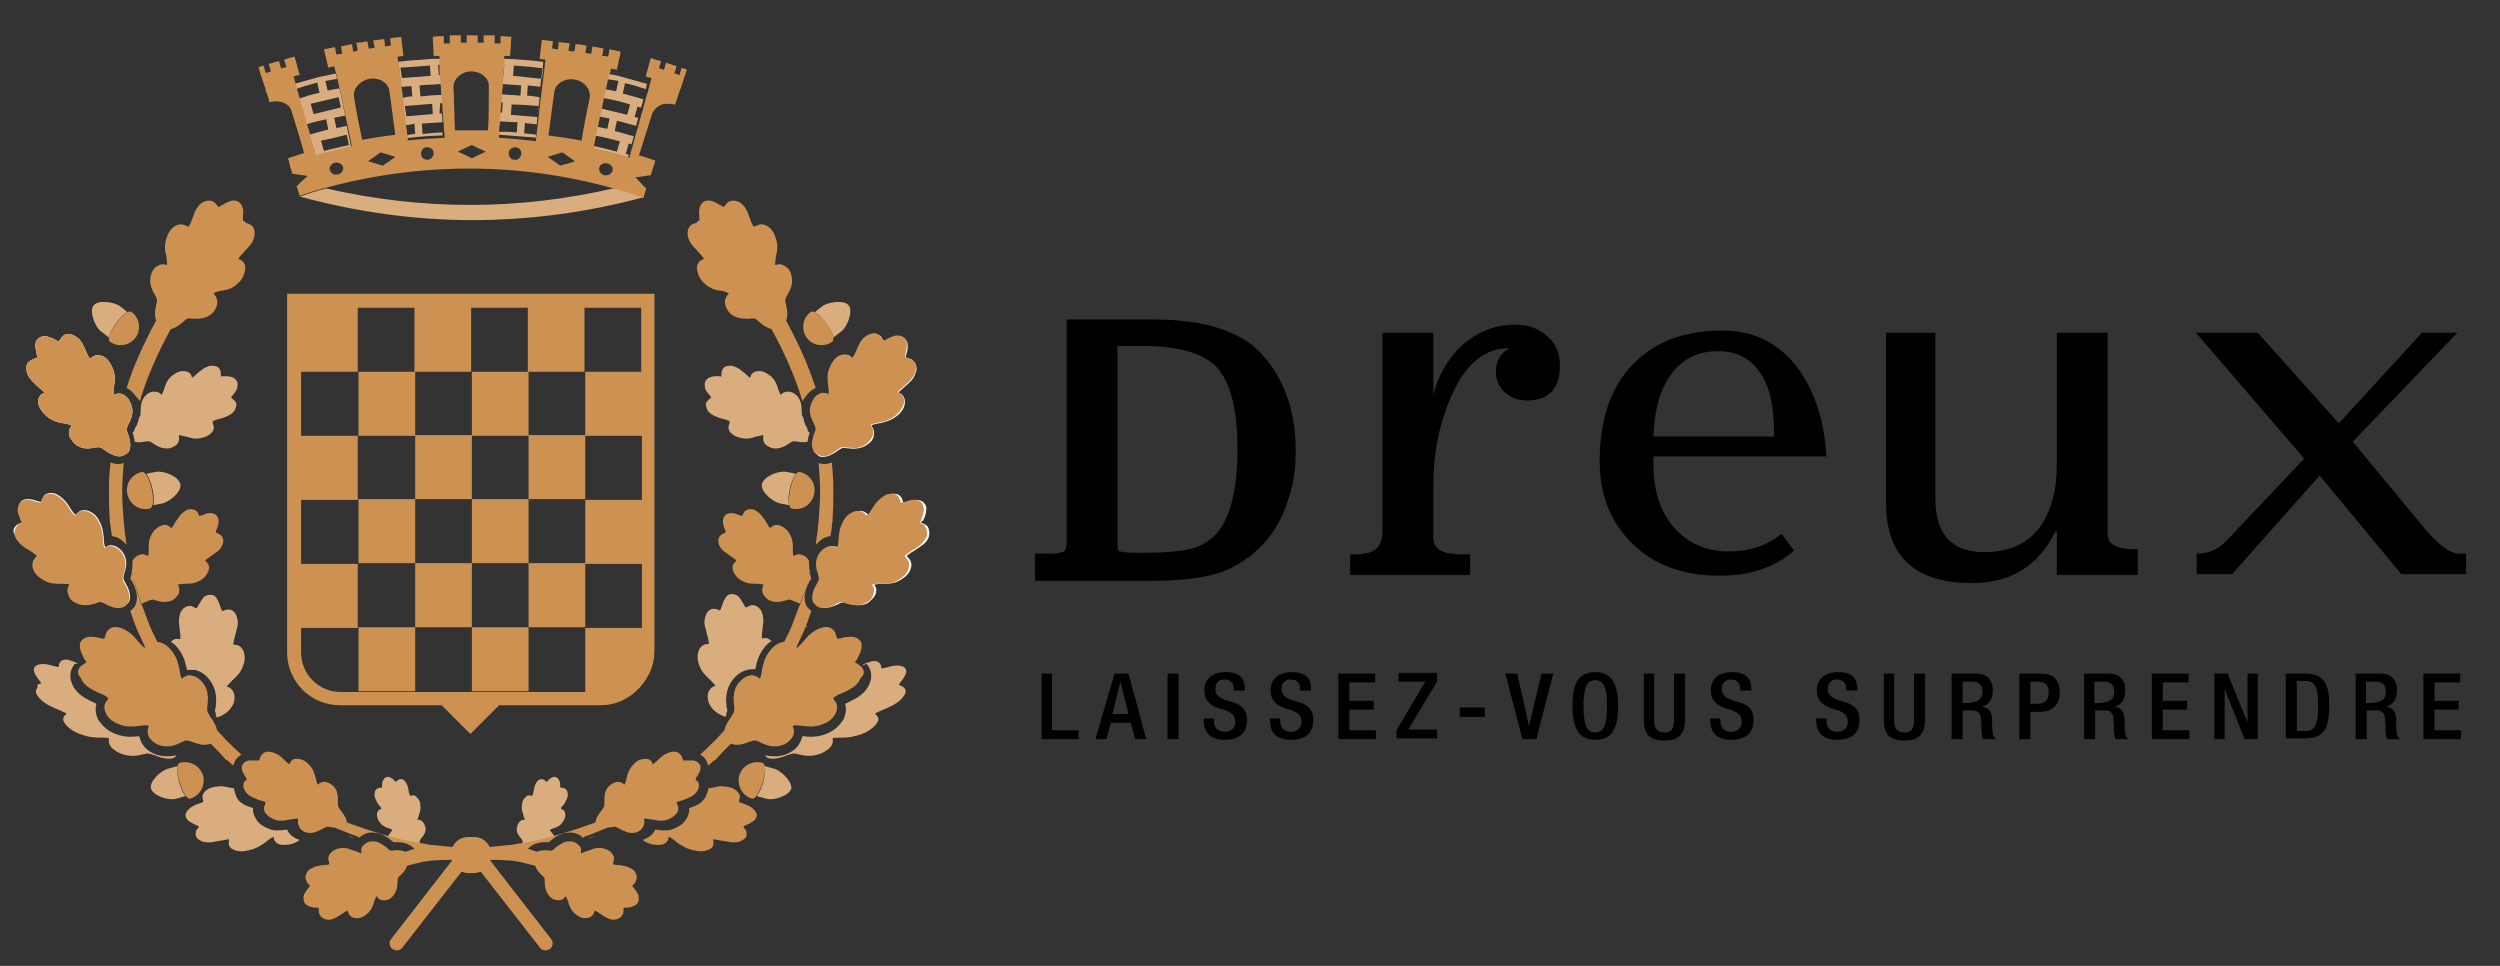 <?xml version="1.0" encoding="utf-8"?>
<!-- Generator: Adobe Illustrator 22.1.0, SVG Export Plug-In . SVG Version: 6.00 Build 0)  -->
<svg version="1.1" xmlns="http://www.w3.org/2000/svg" xmlns:xlink="http://www.w3.org/1999/xlink" x="0px" y="0px"
	 viewBox="0 0 339.6 131.2" style="enable-background:new 0 0 339.6 131.2;" xml:space="preserve">
<rect x="0" y="0" width="339.6" height="131.2" fill="#333333" stroke="none"/>
<style type="text/css">
	.st0{fill:#CD9151;}
	.st1{fill:#DAAD7E;}
	.st2{fill:#FFFFFF;}
	.st3{fill:none;}
</style>
<g id="Calque_1">
</g>
<g id="Mode_Isolation">
	<g>
		<g>
			<g>
				<path d="M171.4,48.1c-2.8-3.1-7.8-4.7-14.7-4.7h-11.8v30.2c0,0.7-0.1,1.1-0.4,1.3c-0.2,0.1-0.6,0.3-1.7,0.3h-2.2v3.7h15.7
					c3.6,0,6.5-0.3,8.7-0.9c2.2-0.6,4.2-1.8,6-3.5c1.6-1.5,2.9-3.5,3.7-5.8c0.9-2.3,1.3-4.7,1.3-7.1
					C176.1,56.1,174.5,51.5,171.4,48.1z M168.1,61.1c0,5.2-0.9,9-2.7,11.2c-0.9,1.1-2.1,1.8-3.4,2.2c-1.5,0.4-3.9,0.6-7.2,0.6
					c-2,0-2.6-0.2-2.7-0.2c-0.1,0-0.3-0.1-0.3-0.9V47h3.6c4.7,0,8,1,9.8,2.8C167.2,51.9,168.1,55.7,168.1,61.1z"/>
				<path d="M187.8,45.2h6.9v8.4c0.6-2.3,1.7-4.4,3.4-6.2c2.2-2.2,4.8-3.3,7.8-3.3c1.7,0,3.1,0.5,4.3,1.6c1.2,1,1.7,2.4,1.7,3.9
					c0,3.2-1.5,4.8-4.5,4.8c-1.2,0-2.2-0.4-3-1.1c-0.8-0.8-1.2-1.7-1.2-2.8c0-1.4,0.6-2.5,1.8-3.2h-0.1c-3.4,0-6.1,2.4-8,7.1
					c-1.5,3.6-2.2,7.4-2.2,11.5V73c0,1,0.5,1.7,1.5,2c0.5,0.2,1.5,0.3,2.8,0.3h0.7v2.8h-16.3v-2.8h0.4c1.5,0,2.5-0.2,3.1-0.7
					c0.6-0.5,0.9-1.4,0.9-2.7V45.2z"/>
				<path d="M243.7,74.8c-2.6,2.3-6,3.4-10.1,3.4c-4.9,0-8.8-1.4-11.8-4.3c-3-2.9-4.5-6.6-4.5-11.3c0-5.6,1.5-10,4.5-13.1
					c3-3.1,7-4.6,12.2-4.6c4.1,0,7.4,1.6,9.9,4.7c2.5,3.2,3.9,7.3,4.2,12.4h-23.5V63c0,3.8,1,6.7,3,8.9c1.9,2,4.3,3,7.2,3
					c2.9,0,5.3-0.8,7.2-2.4L243.7,74.8z M241,59.3c0-2.3-0.2-4.2-0.6-5.8c-1.1-3.8-3.5-5.8-7-5.8c-3.7,0-6.3,1.9-7.8,5.8
					c-0.6,1.6-0.9,3.6-1,5.8H241z"/>
				<path d="M279.5,45.2h6.8v27.4c0,1.3,1.2,2,3.6,2h0.5v3.5h-11v-5.9h-0.2c-2.3,4.7-6.1,7-11.3,7c-7.8,0-11.7-3.6-11.7-10.9V45.2
					h6.7v22.5c0,4.9,2.2,7.3,6.7,7.3c3.3,0,5.8-1.1,7.5-3.4c1.5-2.1,2.3-4.9,2.3-8.5V45.2z"/>
				<path d="M306.7,45.2l11,12.3l11.3-12.3h4.8L319.6,60l9.6,11.6c2,2.4,3.6,3.6,4.8,3.6h1v2.8h-8.8l-11.1-13.4l-11.9,13.4h-4.8
					v-2.8c1.6,0,3-0.6,4-1.7l10.6-11.2l-14.7-17.1H306.7z"/>
			</g>
			<g>
				<path d="M141.4,91.5h1.5v7.7h3.6v1.2h-5V91.5z"/>
				<path d="M151.4,91.5h1.9l2.4,8.9h-1.5l-0.6-2.2h-2.7l-0.6,2.2h-1.5L151.4,91.5z M153.3,97l-1.1-4.4h0l-1.1,4.4H153.3z"/>
				<path d="M158.6,91.5h1.5v8.9h-1.5V91.5z"/>
				<path d="M164.9,97.6v0.2c0,1.1,0.5,1.6,1.5,1.6c0.9,0,1.4-0.6,1.4-1.3c0-0.9-0.5-1.3-1.3-1.6l-1-0.3c-1.3-0.5-1.9-1.2-1.9-2.4
					c0-1.6,1.1-2.5,2.9-2.5c2.4,0,2.6,1.4,2.6,2.3v0.2h-1.5v-0.2c0-0.8-0.4-1.3-1.3-1.3c-0.6,0-1.2,0.3-1.2,1.3
					c0,0.8,0.4,1.1,1.4,1.5l1,0.3c1.3,0.4,1.9,1.1,1.9,2.4c0,1.9-1.2,2.7-3.1,2.7c-2.3,0-2.8-1.5-2.8-2.7v-0.2H164.9z"/>
				<path d="M173.9,97.6v0.2c0,1.1,0.5,1.6,1.5,1.6c0.9,0,1.4-0.6,1.4-1.3c0-0.9-0.5-1.3-1.3-1.6l-1-0.3c-1.3-0.5-1.9-1.2-1.9-2.4
					c0-1.6,1.1-2.5,2.9-2.5c2.4,0,2.6,1.4,2.6,2.3v0.2h-1.5v-0.2c0-0.8-0.4-1.3-1.3-1.3c-0.6,0-1.2,0.3-1.2,1.3
					c0,0.8,0.4,1.1,1.4,1.5l1,0.3c1.3,0.4,1.9,1.1,1.9,2.4c0,1.9-1.2,2.7-3.1,2.7c-2.3,0-2.8-1.5-2.8-2.7v-0.2H173.9z"/>
				<path d="M181.8,91.5h5v1.2h-3.5v2.5h3.3v1.2h-3.3v2.8h3.6v1.2h-5.1V91.5z"/>
				<path d="M189.7,99.2l3.9-6.6H190v-1.2h5.2v1.2l-3.9,6.5h3.9v1.2h-5.5V99.2z"/>
				<path d="M198.3,96.1h3.4v1.3h-3.4V96.1z"/>
				<path d="M204.5,91.5h1.6l1.6,7.1h0l1.7-7.1h1.6l-2.3,8.9h-1.9L204.5,91.5z"/>
				<path d="M213.6,95.9c0-3.2,0.9-4.6,3.1-4.6c2.1,0,3.1,1.4,3.1,4.6s-0.9,4.6-3.1,4.6C214.6,100.5,213.6,99.1,213.6,95.9z
					 M218.3,95.9c0-3-0.7-3.5-1.6-3.5c-0.9,0-1.6,0.5-1.6,3.5c0,3.1,0.7,3.6,1.6,3.6C217.6,99.5,218.3,98.9,218.3,95.9z"/>
				<path d="M224.7,91.5v6.4c0,1.1,0.5,1.6,1.4,1.6c0.9,0,1.3-0.5,1.3-1.6v-6.4h1.5v6.3c0,2.1-1.1,2.8-2.8,2.8
					c-1.8,0-2.8-0.7-2.8-2.8v-6.3H224.7z"/>
				<path d="M233.7,97.6v0.2c0,1.1,0.5,1.6,1.5,1.6c0.9,0,1.4-0.6,1.4-1.3c0-0.9-0.5-1.3-1.3-1.6l-1-0.3c-1.3-0.5-1.9-1.2-1.9-2.4
					c0-1.6,1.1-2.5,2.9-2.5c2.4,0,2.6,1.4,2.6,2.3v0.2h-1.5v-0.2c0-0.8-0.4-1.3-1.3-1.3c-0.6,0-1.2,0.3-1.2,1.3
					c0,0.8,0.4,1.1,1.4,1.5l1,0.3c1.3,0.4,1.9,1.1,1.9,2.4c0,1.9-1.2,2.7-3.1,2.7c-2.3,0-2.8-1.5-2.8-2.7v-0.2H233.7z"/>
				<path d="M248.1,97.6v0.2c0,1.1,0.5,1.6,1.5,1.6c0.9,0,1.4-0.6,1.4-1.3c0-0.9-0.5-1.3-1.3-1.6l-1-0.3c-1.3-0.5-1.9-1.2-1.9-2.4
					c0-1.6,1.1-2.5,2.9-2.5c2.4,0,2.6,1.4,2.6,2.3v0.2h-1.5v-0.2c0-0.8-0.4-1.3-1.3-1.3c-0.6,0-1.2,0.3-1.2,1.3
					c0,0.8,0.4,1.1,1.4,1.5l1,0.3c1.3,0.4,1.9,1.1,1.9,2.4c0,1.9-1.2,2.7-3.1,2.7c-2.3,0-2.8-1.5-2.8-2.7v-0.2H248.1z"/>
				<path d="M257.3,91.5v6.4c0,1.1,0.5,1.6,1.4,1.6c0.9,0,1.3-0.5,1.3-1.6v-6.4h1.5v6.3c0,2.1-1.1,2.8-2.8,2.8
					c-1.8,0-2.8-0.7-2.8-2.8v-6.3H257.3z"/>
				<path d="M265.1,91.5h3.3c1.3,0,2.3,0.6,2.3,2.3c0,1.1-0.5,2-1.5,2.2v0c0.9,0.1,1.4,0.6,1.4,1.8c0,0.6,0,1.3,0.1,1.8
					c0,0.4,0.2,0.6,0.4,0.8h-1.7c-0.1-0.2-0.2-0.4-0.2-0.8c-0.1-0.5,0-1-0.1-1.7c0-1-0.3-1.4-1.3-1.4h-1.2v3.9h-1.5V91.5z
					 M267.8,95.4c0.9,0,1.5-0.5,1.5-1.4c0-0.9-0.4-1.4-1.4-1.4h-1.3v2.9H267.8z"/>
				<path d="M274.4,91.5h2.9c1.8,0,2.5,1.1,2.5,2.6c0,1.6-1,2.6-2.7,2.6h-1.3v3.7h-1.5V91.5z M275.8,95.6h1c0.8,0,1.5-0.4,1.5-1.5
					c0-1-0.4-1.5-1.6-1.5h-0.9V95.6z"/>
				<path d="M283.1,91.5h3.3c1.3,0,2.3,0.6,2.3,2.3c0,1.1-0.5,2-1.5,2.2v0c0.9,0.1,1.4,0.6,1.4,1.8c0,0.6,0,1.3,0.1,1.8
					c0,0.4,0.2,0.6,0.4,0.8h-1.7c-0.1-0.2-0.2-0.4-0.2-0.8c-0.1-0.5,0-1-0.1-1.7c0-1-0.3-1.4-1.3-1.4h-1.2v3.9h-1.5V91.5z
					 M285.7,95.4c0.9,0,1.5-0.5,1.5-1.4c0-0.9-0.4-1.4-1.4-1.4h-1.3v2.9H285.7z"/>
				<path d="M292.3,91.5h5v1.2h-3.5v2.5h3.3v1.2h-3.3v2.8h3.6v1.2h-5.1V91.5z"/>
				<path d="M300.8,91.5h1.8l2.7,6.6h0v-6.6h1.4v8.9h-1.8l-2.7-6.8h0v6.8h-1.4V91.5z"/>
				<path d="M310.5,91.5h2.6c2.9,0,3.3,1.8,3.3,4.4s-0.4,4.4-3.3,4.4h-2.6V91.5z M312,99.3h1.2c1.2,0,1.7-0.8,1.7-3.4
					c0-2.5-0.4-3.4-1.7-3.4H312V99.3z"/>
				<path d="M320,91.5h3.3c1.3,0,2.3,0.6,2.3,2.3c0,1.1-0.5,2-1.5,2.2v0c0.9,0.1,1.4,0.6,1.4,1.8c0,0.6,0,1.3,0.1,1.8
					c0,0.4,0.2,0.6,0.4,0.8h-1.7c-0.1-0.2-0.2-0.4-0.2-0.8c-0.1-0.5,0-1-0.1-1.7c0-1-0.3-1.4-1.3-1.4h-1.2v3.9H320V91.5z
					 M322.6,95.4c0.9,0,1.5-0.5,1.5-1.4c0-0.9-0.4-1.4-1.4-1.4h-1.3v2.9H322.6z"/>
				<path d="M329.2,91.5h5v1.2h-3.5v2.5h3.3v1.2h-3.3v2.8h3.6v1.2h-5.1V91.5z"/>
			</g>
		</g>
		<g>
			<g>
				<g>
					<rect x="48.7" y="67.8" class="st0" width="7.7" height="8.7"/>
					<rect x="71.8" y="76.5" class="st0" width="7.7" height="8.7"/>
					<rect x="56.4" y="76.5" class="st0" width="7.7" height="8.7"/>
					<rect x="71.8" y="59.1" class="st0" width="7.7" height="8.7"/>
					<rect x="64.1" y="67.8" class="st0" width="7.7" height="8.7"/>
					<rect x="56.4" y="59.1" class="st0" width="7.7" height="8.7"/>
					<rect x="64.1" y="50.5" class="st0" width="7.7" height="8.7"/>
					<rect x="48.7" y="50.5" class="st0" width="7.7" height="8.7"/>
				</g>
				<g>
					<rect x="64.1" y="85.2" class="st0" width="7.7" height="8.7"/>
					<rect x="48.7" y="85.2" class="st0" width="7.7" height="8.7"/>
					<path class="st0" d="M87.2,39.9H40.9h-1.9v1.9v46.8c0,4,3.2,7.2,7.2,7.2h13.8l3.9,3.9l3.9-3.9h13.8c1.8,0,3.5-0.7,4.8-1.9
						l0.6-0.6c1.1-1.3,1.9-2.9,1.9-4.8V41.8v-1.9H87.2z M87.2,50.5h-7.7v8.7h7.7v8.7h-7.7v8.7h7.7v8.7h-7.7v8.7l-15.4,0H46.3
						c-3,0-5.4-2.4-5.4-5.4v-3.3h7.7v-8.7h-7.7v-8.7h7.7v-8.7h-7.7v-8.7h7.7v-8.7h7.7v8.7h7.7v-8.7h7.7v8.7h7.7v-8.7h7.7V50.5z"/>
				</g>
			</g>
			<g>
				<g>
					<path class="st1" d="M109.7,58.2c0,0-0.1-0.1-0.2-0.3c-0.2-0.3-0.3-0.8-0.4-1.2c-0.2-0.2-0.2-0.4-0.2-0.9
						c0-0.7-0.1-1.5-0.7-2.1c-0.3-0.3-0.7-0.5-1.1-0.5c-0.4,0-0.8,0.1-1,0.4c0,0,0,0,0,0.1c-0.1-0.1-0.2-0.4-0.4-0.8
						c0,0,0-0.1,0-0.1c-0.2-0.6-0.4-1.2-1-1.7c-0.5-0.4-1-0.7-1.6-0.7c-0.5,0-0.9,0.2-1.1,0.6c0,0,0,0,0,0.1c0,0,0,0,0,0
						c-0.1,0.1-0.1,0.2-0.1,0.2c0,0-0.1,0-0.4-0.3l0,0c-0.3-0.3-0.7-0.6-1.1-0.9c-0.5-0.3-1-0.5-1.4-0.4c-0.4,0-0.8,0.2-0.9,0.6
						c-0.1,0.2-0.1,0.4-0.1,0.6c0,0.1,0,0.2,0,0.2c0,0,0,0.1-0.3,0c-0.5,0-0.8,0-1.1,0.1c-0.4,0.1-0.6,0.3-0.8,0.6
						c-0.1,0.3-0.1,0.6,0,1c0.1,0.3,0.3,0.5,0.6,0.9c0.2,0.2,0.2,0.3,0.2,0.3c0,0-0.1,0.1-0.2,0.2l0,0c-0.2,0.1-0.3,0.3-0.4,0.4
						c-0.2,0.3-0.1,0.7,0.1,1.1c0.2,0.4,0.7,0.7,1.2,0.9c0.4,0.2,0.9,0.3,1.3,0.4l0,0c0.2,0.1,0.5,0.2,0.5,0.2c0,0,0,0.1,0,0.2
						c0,0,0,0,0,0c0,0,0,0,0,0.1c-0.2,0.4-0.2,0.9,0.1,1.2c0.3,0.4,0.9,0.7,1.5,0.8c0.8,0.2,1.4,0,2-0.2c0,0,0.1,0,0.1,0
						c0.5-0.1,0.7-0.2,0.9-0.2c0,0,0,0,0,0.1c-0.1,0.4,0,0.8,0.2,1.1c0.3,0.3,0.7,0.5,1.1,0.6c0.9,0.1,1.5-0.2,2.1-0.6
						c0.6-0.4,0.6-0.4,1.3-0.3c0.5,0.1,1,0.1,1.3,0c0.1-0.4,0.1-0.8,0.3-1.2C109.6,58.5,109.7,58.3,109.7,58.2z"/>
					<path class="st1" d="M98.8,96.6c0,0,0-0.3-0.1-0.5c-0.1-1-0.2-2.4,0.8-3.7c0.5-0.7,1.2-1.2,2-1.4c0.4-0.1,0.7-0.1,1.1-0.1
						c0.2-0.9,0.4-1.9,1.2-2.9c0.3-0.4,0.6-0.7,1-0.9c-0.3-0.3-0.6-0.5-1-0.4c0,0-0.1,0-0.1,0c0,0,0,0,0,0c-0.2,0-0.2,0-0.2,0
						c0,0,0-0.4,0-0.6l0,0c0.1-0.5,0.1-1.1,0.2-1.6c0-0.7-0.1-1.3-0.4-1.7c-0.3-0.4-0.7-0.6-1.1-0.6c-0.2,0-0.4,0.1-0.6,0.2l0,0
						c-0.1,0.1-0.2,0.1-0.3,0.1c0,0-0.1,0-0.2-0.3c-0.3-0.5-0.5-0.8-0.7-1.1c-0.3-0.3-0.6-0.4-1-0.4c-0.4,0-0.7,0.2-0.9,0.6
						c-0.2,0.3-0.3,0.6-0.5,1.2c-0.1,0.3-0.2,0.4-0.2,0.4c-0.1,0-0.1,0-0.3-0.1c-0.2-0.1-0.4-0.1-0.6-0.1c-0.4,0-0.8,0.3-1,0.8
						c-0.2,0.5-0.3,1.1-0.1,1.7c0.1,0.5,0.3,1.1,0.4,1.6l0,0c0.1,0.5,0.1,0.6,0.1,0.6c0,0,0,0.1-0.2,0.1c0,0,0,0,0,0c0,0,0,0-0.1,0
						c-0.5,0-0.9,0.4-1.1,0.9c-0.2,0.6-0.2,1.3,0.1,2c0.3,0.9,0.9,1.4,1.4,1.9c0,0,0.1,0,0.1,0.1c0.4,0.4,0.6,0.6,0.7,0.8
						c0,0,0,0-0.1,0c-0.4,0.1-0.7,0.4-0.9,0.9c-0.1,0.4-0.1,1,0.1,1.4c0.4,0.9,1.1,1.4,1.8,1.7c0.2,0.1,0.3,0.1,0.4,0.2
						c0.1-0.1,0.1-0.2,0.2-0.3C98.6,96.9,98.7,96.7,98.8,96.6z"/>
					<path class="st1" d="M117.9,90.4c0.5,0.7,0.6,1.6,0.2,2.5c-0.3,0.8-1,1.5-1.9,2c-0.5,0.3-1,0.5-1.4,0.7
						c0.2,0.7,0.1,1.4-0.2,2.1c-0.5,0.8-1.3,1.6-2.4,2c-1.3,0.5-2.3,0.4-3.2,0.3c-0.1,0.3-0.2,0.7-0.4,1c-0.4,0.7-1.1,1.2-1.9,1.5
						c-0.9,0.3-1.8,0.3-2.8,0.1c0,0,0,0,0,0l0.3,0.3c0.5,0.3,1.5,0.2,2.7-0.3c0.9-0.3,0.9-0.3,1.7-0.1c0.8,0.2,1.7,0.3,2.8-0.1
						c0.6-0.2,1.1-0.6,1.4-0.9c0.3-0.4,0.4-0.8,0.3-1.1c0,0,0,0,0-0.1c0.2-0.1,0.6-0.1,1.2-0.1c0,0,0.1,0,0.1,0
						c0.8,0,1.6-0.1,2.7-0.5c0.8-0.3,1.5-0.8,1.9-1.3c0.4-0.5,0.4-0.9,0.1-1.2c0,0,0,0-0.1-0.1c0,0,0,0,0,0
						c-0.1-0.1-0.1-0.2-0.1-0.2c0,0,0.2-0.1,0.4-0.2c0.1,0,0.2-0.1,0.2-0.1l0,0c0.5-0.2,1.2-0.5,1.8-0.8c0.7-0.4,1.2-0.8,1.5-1.3
						c0.3-0.4,0.3-0.8,0-1.1c-0.1-0.1-0.3-0.2-0.5-0.3l0,0c-0.1,0-0.2-0.1-0.2-0.1c0,0,0,0,0.2-0.3c0.4-0.5,0.6-0.8,0.7-1.1
						c0.2-0.4,0.1-0.7-0.1-0.9c-0.2-0.2-0.6-0.3-1.1-0.3c-0.4,0-0.8,0.1-1.5,0.3c-0.4,0.1-0.4,0.1-0.5,0.1c0,0-0.1-0.1-0.1-0.2
						c0-0.2-0.1-0.4-0.2-0.5c-0.3-0.3-0.7-0.4-1.3-0.2c-0.3,0.1-0.7,0.2-1,0.4c0,0,0,0,0,0.1C117.7,90.1,117.8,90.2,117.9,90.4z"/>
					<path class="st0" d="M94.4,109.5c-0.3,0.1-0.6,0.2-0.8,0.3c0.1,0.5-0.1,1-0.4,1.5c-0.4,0.7-1.2,1.1-2,1.4
						c-0.4,0.1-0.7,0.1-1.1,0.1c-0.4,0-0.8-0.1-1.1-0.1c-0.1,0.2-0.2,0.4-0.3,0.5c-0.3,0.4-0.8,0.7-1.4,0.9c0.4,0.3,0.8,0.5,1.3,0.6
						c0.5,0.1,1.1,0.1,1.5,0c0.4-0.2,0.7-0.5,0.7-0.9c0,0,0-0.1,0-0.1c0.2,0,0.5,0.2,1,0.6c0,0,0.1,0,0.1,0.1
						c0.6,0.4,1.3,0.9,2.3,1.1c0.8,0.2,1.5,0.2,2.1-0.1c0.5-0.2,0.7-0.6,0.6-1.1c0,0,0,0,0-0.1c0,0,0,0,0,0c0-0.2,0-0.2,0-0.2
						c0,0,0.1,0,0.6,0.1l0,0c0.5,0.1,1.2,0.2,1.7,0.3c0.7,0.1,1.3,0,1.7-0.3c0.4-0.2,0.6-0.6,0.5-1c0-0.2-0.1-0.4-0.3-0.6
						c-0.1-0.1-0.1-0.2-0.1-0.2c0,0,0-0.1,0.3-0.2c0.5-0.2,0.8-0.4,1.1-0.6c0.3-0.3,0.4-0.5,0.4-0.9c-0.1-0.3-0.3-0.6-0.7-0.9
						c-0.3-0.2-0.7-0.4-1.3-0.6c-0.4-0.1-0.4-0.2-0.4-0.2c0-0.1,0-0.1,0-0.2l0,0c0.1-0.2,0.1-0.4,0.1-0.6c-0.1-0.4-0.4-0.7-0.9-1
						c-0.5-0.2-1.2-0.3-1.8-0.3c-0.5,0.1-1.1,0.2-1.6,0.3c0,0.3-0.1,0.5-0.2,0.8C95.7,108.7,95.1,109.2,94.4,109.5z"/>
					<path class="st1" d="M74.7,112.8C74.7,112.8,74.6,112.8,74.7,112.8c0-0.1,0.2-0.2,0.5-0.3c0,0,0,0,0.1,0
						c0.4-0.2,0.8-0.3,1.1-0.8c0.3-0.3,0.4-0.7,0.4-1.1c0-0.3-0.2-0.6-0.5-0.7c0,0,0,0,0,0c0,0,0,0,0,0c-0.1,0-0.1-0.1-0.1-0.1
						c0,0,0-0.1,0.2-0.3l0,0c0.2-0.2,0.4-0.5,0.5-0.8c0.2-0.3,0.3-0.7,0.2-1c0-0.3-0.2-0.5-0.4-0.6c-0.1,0-0.2-0.1-0.4-0.1
						c-0.1,0-0.1,0-0.2,0c0,0,0,0,0-0.2c0-0.3,0-0.6-0.1-0.7c-0.1-0.2-0.2-0.4-0.4-0.5c-0.2-0.1-0.4-0.1-0.6,0
						c-0.2,0.1-0.4,0.2-0.6,0.5c-0.2,0.1-0.2,0.1-0.2,0.1c0,0-0.1-0.1-0.1-0.1l0,0c-0.1-0.1-0.2-0.2-0.3-0.2
						c-0.2-0.1-0.5-0.1-0.7,0.1c-0.2,0.2-0.4,0.5-0.5,0.9c-0.1,0.3-0.1,0.7-0.2,0.9l0,0c0,0.1-0.1,0.3-0.1,0.3c0,0,0,0-0.1,0
						c0,0,0,0,0,0c0,0,0,0,0,0c-0.3-0.1-0.6-0.1-0.8,0.2c-0.3,0.2-0.5,0.6-0.5,1.1c-0.1,0.6,0.1,1,0.2,1.3c0,0,0,0,0,0.1
						c0.1,0.3,0.2,0.5,0.2,0.6c0,0,0,0,0,0c-0.2-0.1-0.5,0-0.7,0.2c-0.2,0.2-0.3,0.5-0.4,0.8c-0.1,0.6,0.2,1,0.5,1.4
						c0.3,0.3,0.3,0.4,0.3,0.8c1.5-0.2,3-0.5,4.4-0.9C75,113.2,74.9,113,74.7,112.8z"/>
					<path class="st0" d="M109.8,78.6c0.1-0.3,0.2-0.7,0.2-1c-0.1-0.4-0.1-0.9-0.1-1.4c-0.2-0.4-0.5-0.7-0.9-0.8
						c-0.4-0.2-0.8-0.1-1.1,0.1c0,0,0,0-0.1,0c-0.1-0.1-0.1-0.4-0.1-0.9c0,0,0-0.1,0-0.1c0-0.6,0-1.2-0.4-1.9
						c-0.3-0.6-0.8-1-1.3-1.2c-0.5-0.2-0.9-0.1-1.2,0.2c0,0,0,0,0,0c0,0,0,0,0,0c-0.1,0.1-0.2,0.1-0.2,0.1c0,0-0.1,0-0.3-0.4l0,0
						c-0.2-0.4-0.5-0.8-0.8-1.2c-0.3-0.4-0.8-0.8-1.2-0.9c-0.4-0.1-0.8,0-1.1,0.2c-0.1,0.1-0.2,0.3-0.3,0.5c0,0.1-0.1,0.2-0.1,0.2
						c0,0,0,0-0.3-0.1c-0.5-0.2-0.8-0.3-1.1-0.3c-0.4,0-0.7,0.1-0.9,0.3s-0.3,0.5-0.3,0.9c0,0.3,0.1,0.6,0.3,1.1
						c0.1,0.3,0.1,0.3,0.1,0.3c0,0-0.1,0.1-0.2,0.1l0,0c-0.2,0.1-0.4,0.2-0.5,0.3c-0.3,0.3-0.4,0.6-0.3,1.1c0.1,0.4,0.4,0.9,0.9,1.2
						c0.4,0.3,0.8,0.6,1.1,0.8l0,0c0.2,0.1,0.4,0.3,0.4,0.3c0,0,0,0.1-0.1,0.2c0,0,0,0,0,0c0,0,0,0-0.1,0.1
						c-0.3,0.3-0.4,0.7-0.2,1.2c0.2,0.5,0.6,1,1.2,1.3c0.7,0.4,1.3,0.4,1.9,0.4c0,0,0.1,0,0.1,0c0.5,0,0.8,0.1,0.9,0.1
						c0,0,0,0,0,0.1c-0.2,0.3-0.2,0.7-0.1,1.1c0.2,0.4,0.5,0.7,0.8,0.9c0.8,0.4,1.5,0.3,2.2,0.1c0.6-0.2,0.7-0.2,1.3,0.1
						c0.3,0.1,0.5,0.2,0.8,0.3c0.1-0.4,0.3-0.8,0.4-1.2C109.4,80.3,109.6,79.4,109.8,78.6z"/>
					<path class="st1" d="M113.2,45.8c0.1,0,0.1,0,0.2-0.1l0.9-0.7c0.8-0.6,1.6-2.7,1-3.5c-0.6-0.8-2.8-0.5-3.6,0.1l-0.9,0.7
						c0,0,0,0.1-0.1,0.1C111.6,42.9,113,44.8,113.2,45.8z"/>
					<path class="st0" d="M113.1,46.4c0.1-0.1,0.1-0.3,0.1-0.6c-0.2-1-1.6-2.9-2.5-3.4c-0.2-0.1-0.5-0.1-0.6,0
						c-1.1,0.8-1.3,2.4-0.5,3.5C110.4,47,112,47.2,113.1,46.4z"/>
					<path class="st1" d="M105.1,104.4l-1.1-0.3c0,0-0.1,0-0.1,0c0.2,1-0.4,3.3-1.1,4c0.1,0,0.1,0.1,0.2,0.1l1.1,0.3
						c1,0.3,3.1-0.4,3.4-1.4C107.6,106.1,106,104.6,105.1,104.4z"/>
					<path class="st0" d="M103.9,104.1c-0.1-0.3-0.2-0.5-0.4-0.5c-1.3-0.3-2.7,0.4-3.1,1.8c-0.3,1.3,0.4,2.7,1.8,3.1
						c0.2,0,0.3-0.1,0.5-0.3C103.4,107.3,104.1,105.1,103.9,104.1z"/>
					<path class="st1" d="M106,68.4l1.1,0.2c0,0,0.1,0,0.1,0c-0.3-1,0.2-3.3,0.9-4.2c-0.1,0-0.1-0.1-0.2-0.1l-1.1-0.2
						c-1-0.2-3.1,0.6-3.3,1.7C103.3,66.8,105,68.2,106,68.4z"/>
					<path class="st0" d="M107.2,68.6c0.1,0.3,0.2,0.5,0.4,0.5c1.4,0.3,2.7-0.6,3-2c0.3-1.4-0.6-2.7-2-3c-0.2,0-0.3,0.1-0.5,0.3
						C107.5,65.3,107,67.6,107.2,68.6z"/>
					<path class="st0" d="M79.8,113.9c0.4-0.2,0.9-0.3,1.3-0.5c0,0,0,0,0,0C80.7,113.6,80.2,113.8,79.8,113.9z"/>
					<path class="st0" d="M110.7,52.7C110.7,52.7,110.7,52.7,110.7,52.7c-1-3.1-2.4-6.2-4-9.1c0,0,0,0,0,0.1
						C108.3,46.5,109.7,49.6,110.7,52.7z"/>
					<polygon class="st0" points="94.8,30.2 94.8,30.2 94.8,30.2 					"/>
					<path class="st0" d="M111,72.8c-0.1,0.5-0.1,1-0.2,1.5c0,0,0,0,0,0C110.9,73.7,110.9,73.2,111,72.8z"/>
					<path class="st0" d="M111.2,70.9c0.1-1.3,0.2-2.7,0.2-4C111.4,68.3,111.3,69.6,111.2,70.9z"/>
					<path class="st0" d="M94.8,30.2c0.1-0.1,0.3-0.2,0.4-0.3C95,30,94.9,30,94.8,30.2z"/>
					<path class="st0" d="M112.8,73c0.1-0.7,0.2-1.4,0.2-2.1C112.9,71.6,112.8,72.3,112.8,73C112.7,73,112.8,73,112.8,73z"/>
					<path class="st0" d="M109.3,85.7C109.3,85.7,109.3,85.7,109.3,85.7c0.4-0.9,0.7-1.8,1-2.7l0,0C110,83.9,109.7,84.8,109.3,85.7z
						"/>
					<path class="st0" d="M107.1,86.3c0.2-0.5,0.5-1,0.7-1.5C107.6,85.3,107.3,85.8,107.1,86.3z"/>
					<path class="st0" d="M109.1,81.1c-0.1,0.4-0.3,0.8-0.4,1.2c0,0.1,0,0.1-0.1,0.2C108.8,82,109,81.5,109.1,81.1z"/>
					<path class="st0" d="M110.1,77.7C110.1,77.7,110.1,77.6,110.1,77.7c-0.1,0.3-0.2,0.6-0.3,1C109.9,78.3,110,78,110.1,77.7z"/>
					<path class="st0" d="M66.3,116.7c0.2,0,0.3,0,0.5,0c-0.2,0-0.3-0.1-0.4-0.1C66.3,116.6,66.3,116.6,66.3,116.7z"/>
					<path class="st0" d="M110.6,52.8c0,0,0.1,0,0.2-0.1c-1-3.1-2.4-6.2-4-9.1c0,0,0,0,0-0.1c0.2-0.5,0.2-1.2,0-2
						c-0.2-0.8-0.2-0.8,0.2-1.5c0.4-0.7,0.8-1.6,0.5-2.6c-0.1-0.5-0.4-1-0.8-1.2c-0.4-0.3-0.9-0.4-1.3-0.2c0,0-0.1,0-0.1,0
						c0-0.2,0-0.5,0.1-1.1c0,0,0-0.1,0-0.1c0.2-0.7,0.3-1.5,0-2.4c-0.2-0.7-0.6-1.4-1.2-1.7c-0.5-0.3-1-0.3-1.5,0c0,0,0,0-0.1,0
						c0,0,0,0,0,0c-0.2,0.1-0.2,0.1-0.2,0.1c0,0-0.1-0.1-0.3-0.5l0,0c-0.2-0.5-0.4-1.1-0.6-1.6c-0.3-0.6-0.7-1.1-1.2-1.3
						c-0.5-0.2-0.9-0.2-1.3,0c-0.2,0.1-0.3,0.3-0.5,0.5c-0.1,0.1-0.1,0.2-0.2,0.2c0,0-0.1,0-0.4-0.2c-0.5-0.3-0.9-0.5-1.2-0.6
						c-0.4-0.1-0.8-0.1-1.1,0.1c-0.3,0.2-0.5,0.5-0.6,1c-0.1,0.3,0,0.7,0,1.3c0,0.1,0,0.2,0,0.3h0c-0.2,0-0.3,0.1-0.4,0.3
						c0,0,0,0,0,0h0c-0.2,0-0.4,0.1-0.6,0.2c-0.4,0.2-0.6,0.7-0.6,1.2c0,0.5,0.2,1.1,0.7,1.7c0.4,0.4,0.8,0.9,1.1,1.2l0,0
						c0.2,0.2,0.4,0.5,0.4,0.5c0,0,0,0.1-0.2,0.2c0,0,0,0,0,0c0,0-0.1,0-0.1,0c-0.5,0.3-0.7,0.8-0.6,1.4c0.1,0.6,0.4,1.3,1,1.8
						c0.7,0.7,1.5,0.9,2.2,1c0,0,0.1,0,0.1,0c0.6,0.1,0.9,0.3,1,0.4c0,0,0,0-0.1,0.1c-0.3,0.3-0.5,0.8-0.4,1.3
						c0.1,0.5,0.3,0.9,0.7,1.3c0.8,0.7,1.7,0.7,2.5,0.7c0.8-0.1,0.9-0.1,1.5,0.5c0.6,0.5,1.1,0.8,1.6,0.9c1.7,3.1,3.2,6.4,4.2,9.8
						C109.6,53.6,110,53.1,110.6,52.8z"/>
					<path class="st0" d="M113.2,66.3C113.2,66.3,113.2,66.3,113.2,66.3c0-1.2-0.1-2.3-0.2-3.5c-0.2,0.1-0.5,0.2-0.7,0.2
						c0,0,0,0,0,0c-0.4,0.1-0.7,0-1.1-0.1c0.1,1.3,0.2,2.6,0.2,3.9c0,1.3-0.1,2.7-0.2,4c-0.1,0.6-0.1,1.2-0.2,1.8
						c-0.1,0.5-0.1,1-0.2,1.4c0.4-0.4,0.8-0.8,1.3-1c0.2-0.1,0.5-0.1,0.7-0.2c0.1-0.7,0.2-1.4,0.3-2.1c0-0.1,0-0.3,0-0.4
						c0.1-1.2,0.1-2.4,0.1-3.6L113.2,66.3z"/>
					<path class="st0" d="M117.1,90.7c-0.1-0.2-0.3-0.3-0.6-0.5c-0.1-0.1-0.2-0.1-0.3-0.2c0,0-0.1-0.1,0.2-0.4
						c0.3-0.6,0.5-1,0.6-1.4c0.1-0.5,0.1-0.9-0.2-1.2s-0.6-0.5-1.1-0.5c-0.4,0-0.8,0-1.5,0.2c-0.4,0.1-0.4,0.1-0.5,0
						c0-0.1-0.1-0.2-0.1-0.3l0,0c-0.1-0.3-0.1-0.5-0.3-0.7c-0.3-0.4-0.8-0.6-1.4-0.5c-0.6,0.1-1.2,0.4-1.8,0.9
						c-0.5,0.4-0.9,1-1.3,1.4l0,0c-0.2,0.2-0.5,0.5-0.5,0.5c0,0-0.1,0-0.1-0.1c0.3-0.7,0.7-1.5,1-2.2c0.4-0.9,0.7-1.8,1-2.7
						l-0.5-0.5l-0.1-0.1c-0.5-0.9-0.4-2.1,0.4-3.5c0.1-0.2,0.2-0.3,0.2-0.4c0,0-0.1-0.1-0.1-0.3c0-0.1-0.1-0.3-0.1-0.4
						c-0.1,0.3-0.2,0.6-0.3,1c-0.2,0.8-0.4,1.6-0.7,2.4c-0.1,0.4-0.3,0.9-0.5,1.3c-0.3,0.8-0.6,1.6-0.9,2.4c-0.2,0.5-0.4,1-0.7,1.5
						c0,0,0,0,0,0c-0.1,0.3-0.3,0.6-0.4,0.8c0,0-0.1,0-0.1,0c-0.7,0.1-1.4,0.6-1.9,1.3c-0.7,0.9-0.8,1.7-1,2.5c0,0,0,0.1,0,0.1
						c-0.1,0.6-0.2,1-0.3,1.1c0,0,0,0-0.1-0.1c-0.4-0.3-0.9-0.5-1.4-0.3c-0.5,0.1-1,0.5-1.4,1c-0.7,0.9-0.7,2-0.6,2.9
						c0.1,0.9,0.1,0.9-0.4,1.7c-0.5,0.7-0.8,1.3-0.9,1.8c-0.4,0.4-0.7,0.8-1.1,1.2c0,0,0,0,0,0c-0.7,0.7-1.4,1.4-2.2,2.1
						c0.4,0.2,0.6,0.5,0.8,0.7c0.1,0.2,0.2,0.5,0.3,0.8c0.3-0.2,0.5-0.5,0.8-0.7c0.1,0,0.2-0.1,0.2-0.1c0.4-0.4,0.7-0.8,1.1-1.2
						c0.3-0.3,0.7-0.7,1-1c0.6,0.3,1.4,0.2,2.4-0.2c0.9-0.3,0.9-0.3,1.7,0.1c0.8,0.4,1.8,0.7,2.9,0.3c0.6-0.2,1-0.6,1.3-1
						c0.3-0.5,0.3-1,0.1-1.5c0,0,0-0.1,0-0.1c0.2-0.1,0.6-0.1,1.2,0c0,0,0.1,0,0.1,0c0.8,0.1,1.6,0.2,2.7-0.2
						c0.8-0.3,1.5-0.8,1.8-1.5c0.3-0.6,0.3-1.2-0.1-1.7c0,0,0,0-0.1-0.1c0,0,0,0,0,0c-0.1-0.2-0.1-0.3-0.1-0.3c0,0,0.1-0.1,0.6-0.4
						l0,0c0.5-0.2,1.2-0.5,1.7-0.8c0.7-0.4,1.2-0.9,1.4-1.5C117.5,91.6,117.4,91.1,117.1,90.7z"/>
					<path class="st0" d="M94.7,106.1c-0.1-0.1-0.2-0.1-0.2-0.2c0,0,0-0.1,0.1-0.3c0.3-0.4,0.4-0.7,0.5-0.9c0.1-0.4,0.1-0.7-0.1-0.9
						c-0.2-0.3-0.4-0.4-0.8-0.5c-0.3,0-0.6,0-1.1,0c-0.3,0-0.3,0-0.3,0c0,0,0-0.1-0.1-0.2l0,0c0-0.2-0.1-0.4-0.2-0.5
						c-0.2-0.3-0.5-0.5-1-0.5c-0.4,0-0.9,0.2-1.4,0.5c-0.4,0.3-0.7,0.6-1,0.9l0,0c-0.1,0.1-0.4,0.3-0.4,0.3c0,0-0.1,0-0.1-0.1
						c0,0,0,0,0,0c0,0,0,0,0-0.1c-0.2-0.4-0.6-0.6-1.1-0.5c-0.5,0-1.1,0.3-1.5,0.8c-0.6,0.6-0.7,1.2-0.9,1.8c0,0,0,0.1,0,0.1
						c-0.1,0.4-0.2,0.7-0.3,0.8c0,0,0,0,0,0c-0.2-0.3-0.6-0.4-1-0.4c-0.4,0.1-0.8,0.3-1.1,0.6c-0.6,0.6-0.6,1.4-0.6,2.1
						c0,0.7,0,0.7-0.4,1.2c-0.5,0.6-0.8,1.2-0.8,1.6c-0.3,0.1-0.7,0.3-1.1,0.4c0,0,0,0,0,0c-1.6,0.6-3.3,1.1-5,1.6
						c-1.5,0.4-2.9,0.7-4.4,0.9c-0.5,0.1-0.9,0.2-1.4,0.2c-1,0.1-1.9,0.2-2.9,0.3c-0.4-0.8-1.2-1.4-2.1-1.4h-0.4
						c-1.3,0-2.3,1-2.3,2.3v0.3c0,0.2,0.1,0.4,0.1,0.6l-8.3,10.7c-0.3,0.4-0.2,1,0.2,1.3c0.2,0.1,0.4,0.2,0.6,0.2
						c0.3,0,0.5-0.1,0.7-0.3l8.1-10.4c0.3,0.1,0.6,0.2,1,0.2h0.4c1.1,0,1.9-0.7,2.2-1.7c0-0.1,0-0.1,0-0.2c0.1,0.1,0.3,0.1,0.4,0.1
						c0,0,0,0,0,0c2,0,3.4,0.1,4.8,0.5c0.4,0.1,0.8,0.2,1.2,0.3c0.1,0.4,0.4,0.8,0.8,1.2c0.5,0.4,0.5,0.5,0.5,1.1
						c0,0.7,0.2,1.4,0.8,2c0.3,0.3,0.7,0.4,1.1,0.4c0.4,0,0.7-0.2,0.9-0.5c0,0,0,0,0-0.1c0.1,0.1,0.2,0.3,0.4,0.8c0,0,0,0.1,0,0.1
						c0.2,0.6,0.4,1.1,1,1.6c0.5,0.4,1,0.6,1.5,0.5c0.5,0,0.8-0.3,1-0.7c0,0,0,0,0-0.1c0,0,0,0,0,0c0.1-0.2,0.1-0.2,0.1-0.2
						c0,0,0.1,0,0.4,0.2l0,0c0.3,0.2,0.7,0.5,1.1,0.7c0.5,0.3,0.9,0.4,1.4,0.3c0.4-0.1,0.7-0.3,0.9-0.7c0.1-0.2,0.1-0.4,0.1-0.6
						c0-0.1,0-0.2,0-0.2c0,0,0-0.1,0.3-0.1c0.5,0,0.8-0.1,1-0.2c0.3-0.1,0.6-0.3,0.7-0.6c0.1-0.3,0.1-0.6,0-1
						c-0.1-0.2-0.3-0.5-0.6-0.9c-0.2-0.2-0.2-0.3-0.2-0.3c0,0,0.1-0.1,0.2-0.2l0,0c0.1-0.1,0.3-0.3,0.3-0.5c0.2-0.4,0.1-0.7-0.1-1.1
						c-0.2-0.4-0.7-0.6-1.2-0.8c-0.4-0.1-0.9-0.2-1.3-0.2l0,0c-0.2,0-0.5-0.1-0.5-0.1c0,0,0-0.1,0-0.2c0,0,0,0,0,0c0,0,0,0,0-0.1
						c0.2-0.4,0.1-0.9-0.2-1.2c-0.3-0.4-0.8-0.6-1.4-0.7c-0.8-0.1-1.3,0.2-1.9,0.4c0,0-0.1,0-0.1,0c-0.4,0.2-0.7,0.3-0.8,0.3
						c0,0,0,0,0-0.1c0.1-0.4,0-0.8-0.3-1c-0.3-0.3-0.6-0.5-1.1-0.5c-0.8-0.1-1.4,0.4-2,0.8c-0.5,0.5-0.5,0.5-1.2,0.4
						c-0.5,0-1,0-1.3,0.2c-0.5-0.1-0.9-0.3-1.3-0.4c0.4-0.4,1.1-0.9,2.3-0.9c0.1,0,0.6,0,0.6,0c0,0,0-0.1,0.2-0.2
						c0.6-0.5,1.3-1,2.4-1.1c0.1,0,0.1,0,0.2,0l0.2,0c0.6,0,1.2,0.3,1.6,0.7c0,0,0.1,0,0.1-0.1c0.4-0.2,0.9-0.3,1.3-0.5
						c0.7-0.3,1.3-0.5,2-0.8c0.1,0,0.2,0,0.3,0c0.7-0.2,0.7-0.1,1.3,0.2c0.6,0.3,1.3,0.7,2.1,0.5c0.4-0.1,0.8-0.3,1-0.7
						c0.2-0.3,0.3-0.7,0.2-1.1c0,0,0,0,0-0.1c0.1,0,0.4,0,0.9,0.1c0,0,0.1,0,0.1,0c0.6,0.1,1.2,0.3,2,0.1c0.6-0.2,1.1-0.5,1.4-0.9
						c0.3-0.4,0.3-0.8,0.1-1.2c0,0,0,0,0-0.1c0,0,0,0,0,0c-0.1-0.1-0.1-0.2-0.1-0.2c0,0,0.1-0.1,0.5-0.2l0,0
						c0.4-0.1,0.9-0.3,1.3-0.5c0.5-0.2,0.9-0.6,1.1-1c0.2-0.4,0.2-0.8,0-1.1C95,106.4,94.9,106.2,94.7,106.1z"/>
					<path class="st2" d="M110.7,61.5c-0.4-0.5-0.4-1.4,0-2.5c0.3-0.8,0.3-0.8-0.1-1.5c-0.3-0.7-0.6-1.6-0.3-2.6
						c0.2-0.5,0.5-0.9,0.9-1.2c0.4-0.3,0.9-0.3,1.3-0.1c0,0,0.1,0,0.1,0c0.1-0.2,0.1-0.5,0-1.1c0,0,0-0.1,0-0.1
						c-0.1-0.7-0.2-1.5,0.2-2.4c0.3-0.7,0.7-1.3,1.3-1.6c0.5-0.3,1.1-0.3,1.5,0.1c0,0,0,0,0.1,0.1c0,0,0,0,0,0
						c0.2,0.1,0.2,0.1,0.2,0.1c0,0,0.2-0.3,0.3-0.5l0,0c0.2-0.5,0.5-1,0.7-1.5c0.3-0.6,0.8-1,1.3-1.2c0.5-0.2,0.9-0.2,1.3,0.1
						c0.2,0.1,0.3,0.3,0.4,0.5l0,0c0.1,0.1,0.1,0.2,0.2,0.2c0,0,0.1,0,0.4-0.1c0.5-0.3,0.9-0.5,1.2-0.5c0.4-0.1,0.8,0,1.1,0.2
						s0.5,0.6,0.5,1c0,0.3,0,0.7-0.2,1.3c-0.1,0.4-0.1,0.4,0,0.4c0,0,0.1,0.1,0.3,0.1c0.2,0,0.5,0.1,0.6,0.3
						c0.4,0.3,0.5,0.7,0.5,1.2c-0.1,0.5-0.3,1.1-0.8,1.6c-0.4,0.4-0.9,0.8-1.2,1.1l0,0c-0.4,0.3-0.4,0.4-0.4,0.4c0,0,0,0.1,0.2,0.2
						c0,0,0,0,0,0c0,0,0,0,0.1,0c0.4,0.3,0.6,0.8,0.5,1.4c-0.1,0.6-0.5,1.2-1.2,1.7c-0.8,0.6-1.5,0.7-2.2,0.9c0,0-0.1,0-0.1,0
						c-0.6,0.1-0.9,0.2-1,0.3c0,0,0,0,0,0.1c0.3,0.3,0.4,0.8,0.3,1.3c-0.1,0.5-0.4,0.9-0.9,1.2c-0.8,0.6-1.8,0.6-2.6,0.5
						c-0.8-0.1-0.8-0.1-1.5,0.4c-1,0.7-1.8,0.9-2.4,0.7L110.7,61.5z"/>
					<path class="st0" d="M113.6,61.2c0.7-0.5,0.7-0.5,1.5-0.4c0.8,0.1,1.7,0.2,2.6-0.5c0.4-0.3,0.7-0.8,0.9-1.2
						c0.1-0.5,0-1-0.3-1.3c0,0,0,0,0-0.1c0.1-0.1,0.5-0.2,1-0.3c0,0,0.1,0,0.1,0c0.7-0.1,1.4-0.3,2.2-0.9c0.6-0.5,1-1.1,1.2-1.7
						c0.1-0.6-0.1-1.1-0.5-1.4c0,0,0,0-0.1,0c0,0,0,0,0,0c-0.2-0.1-0.2-0.2-0.2-0.2c0,0,0-0.1,0.4-0.4l0,0c0.4-0.3,0.8-0.7,1.2-1.1
						c0.5-0.5,0.8-1.1,0.8-1.6c0.1-0.5-0.1-1-0.5-1.2c-0.2-0.1-0.4-0.2-0.6-0.3c-0.1,0-0.2-0.1-0.3-0.1c0,0-0.1,0,0-0.4
						c0.1-0.6,0.2-1,0.2-1.3c0-0.5-0.2-0.8-0.5-1s-0.7-0.3-1.1-0.2c-0.3,0.1-0.7,0.2-1.2,0.5c-0.3,0.2-0.4,0.2-0.4,0.1
						c0,0-0.1-0.1-0.2-0.2l0,0c-0.1-0.2-0.3-0.4-0.4-0.5c-0.4-0.3-0.8-0.3-1.3-0.1c-0.5,0.2-1,0.6-1.3,1.2c-0.3,0.5-0.5,1.1-0.7,1.5
						l0,0c-0.1,0.2-0.3,0.5-0.3,0.5c0,0-0.1,0-0.2-0.1c0,0,0,0,0,0c0,0,0,0-0.1-0.1c-0.4-0.3-1-0.3-1.5-0.1c-0.6,0.3-1,0.9-1.3,1.6
						c-0.4,0.9-0.3,1.7-0.2,2.4c0,0,0,0.1,0,0.1c0.1,0.6,0.1,0.9,0,1.1c0,0,0,0-0.1,0c-0.4-0.2-0.9-0.2-1.3,0.1
						c-0.4,0.2-0.7,0.7-0.9,1.2c-0.4,1-0.1,1.9,0.3,2.6c0.3,0.7,0.4,0.8,0.1,1.5c-0.4,1.1-0.4,1.9,0,2.5l0.6,0.4
						C111.9,62.2,112.7,61.9,113.6,61.2z"/>
					<path class="st2" d="M126.2,72.8c-0.1,0.5-0.5,1-1.1,1.4c-0.5,0.3-1,0.7-1.4,0.9l0,0c-0.4,0.3-0.5,0.4-0.5,0.4
						c0,0,0,0.1,0.1,0.2c0,0,0,0,0,0c0,0,0,0,0.1,0.1c0.4,0.4,0.5,0.9,0.3,1.5c-0.2,0.6-0.7,1.1-1.4,1.5c-0.9,0.5-1.6,0.5-2.3,0.5
						c0,0-0.1,0-0.1,0c-0.6,0-0.9,0.1-1.1,0.1c0,0,0,0,0,0.1c0.3,0.4,0.3,0.8,0.1,1.3c-0.2,0.4-0.6,0.8-1,1.1
						c-0.9,0.5-1.8,0.3-2.6,0.1c-0.8-0.2-0.8-0.3-1.5,0.1c-1.1,0.5-1.9,0.6-2.5,0.3l-0.5-0.5c-0.3-0.6-0.2-1.4,0.4-2.5
						c0.4-0.7,0.4-0.8,0.2-1.5c-0.2-0.8-0.4-1.7,0.1-2.6c0.3-0.5,0.7-0.8,1.1-1c0.5-0.2,0.9-0.1,1.3,0.1c0,0,0.1,0,0.1,0
						c0.1-0.1,0.1-0.5,0.2-1.1c0,0,0-0.1,0-0.1c0-0.7,0.1-1.5,0.6-2.3c0.4-0.7,0.9-1.2,1.5-1.4c0.6-0.2,1.1-0.1,1.5,0.3
						c0,0,0,0,0.1,0.1c0,0,0,0,0,0c0.1,0.1,0.2,0.1,0.2,0.1c0,0,0.3-0.3,0.4-0.5l0,0c0.3-0.4,0.6-0.9,1-1.4c0.4-0.5,0.9-0.9,1.5-1
						c0.5-0.1,1,0,1.3,0.3c0.1,0.2,0.3,0.3,0.3,0.6l0,0c0,0.1,0.1,0.2,0.1,0.3c0,0,0.1,0.1,0.4-0.1c0.6-0.2,0.9-0.3,1.3-0.3
						c0.5,0,0.8,0.1,1.1,0.4c0.3,0.3,0.4,0.6,0.3,1.1c0,0.3-0.1,0.7-0.4,1.3C125,71,125,71,125.1,71c0,0,0.1,0.1,0.3,0.1
						c0.2,0.1,0.4,0.2,0.6,0.4C126.2,71.8,126.3,72.3,126.2,72.8z"/>
					<path class="st0" d="M125.3,71.2c-0.1,0-0.2-0.1-0.3-0.1c0,0-0.1-0.1,0.1-0.4c0.2-0.5,0.3-0.9,0.4-1.3c0-0.5-0.1-0.8-0.3-1.1
						c-0.3-0.3-0.6-0.4-1.1-0.4c-0.3,0-0.7,0.1-1.3,0.3c-0.4,0.1-0.4,0.1-0.4,0.1c0,0-0.1-0.1-0.1-0.3l0,0c-0.1-0.2-0.2-0.4-0.3-0.6
						c-0.3-0.3-0.8-0.4-1.3-0.3c-0.5,0.1-1,0.5-1.5,1c-0.4,0.4-0.7,1-1,1.4l0,0c-0.1,0.2-0.4,0.5-0.4,0.5c0,0-0.1,0-0.2-0.1
						c0,0,0,0,0,0c0,0,0,0-0.1-0.1c-0.4-0.4-0.9-0.5-1.5-0.3c-0.6,0.2-1.2,0.7-1.5,1.4c-0.5,0.9-0.5,1.6-0.6,2.3c0,0,0,0.1,0,0.1
						c0,0.6-0.1,0.9-0.2,1.1c0,0,0,0-0.1,0c-0.4-0.3-0.8-0.3-1.3-0.1c-0.4,0.2-0.8,0.5-1.1,1c-0.5,0.9-0.4,1.8-0.1,2.6
						c0.2,0.8,0.2,0.8-0.2,1.5c-0.6,1-0.7,1.9-0.4,2.5l0.5,0.5c0.6,0.3,1.4,0.3,2.5-0.3c0.7-0.4,0.8-0.4,1.5-0.1
						c0.8,0.2,1.7,0.4,2.6-0.1c0.5-0.2,0.9-0.6,1-1.1c0.2-0.5,0.2-0.9-0.1-1.3c0,0,0-0.1,0-0.1c0.1-0.1,0.5-0.1,1.1-0.1
						c0,0,0.1,0,0.1,0c0.7,0,1.5,0,2.3-0.5c0.7-0.4,1.2-0.9,1.4-1.5c0.2-0.6,0.1-1.1-0.3-1.5c0,0,0,0-0.1-0.1c0,0,0,0,0,0
						c-0.1-0.1-0.1-0.2-0.1-0.2c0,0,0.1-0.1,0.5-0.4l0,0c0.4-0.3,1-0.6,1.4-0.9c0.5-0.4,0.9-0.9,1.1-1.4c0.1-0.5,0-1-0.3-1.3
						C125.7,71.4,125.5,71.2,125.3,71.2z"/>
				</g>
				<g>
					<path class="st1" d="M18.3,58.2c0,0,0.1-0.1,0.2-0.3c0.2-0.3,0.3-0.8,0.4-1.2c0.2-0.2,0.2-0.4,0.2-0.9c0-0.7,0.1-1.5,0.7-2.1
						c0.3-0.3,0.7-0.5,1.1-0.5c0.4,0,0.8,0.1,1,0.4c0,0,0,0,0,0.1c0.1-0.1,0.2-0.4,0.4-0.8c0,0,0-0.1,0-0.1c0.2-0.6,0.4-1.2,1-1.7
						c0.5-0.4,1-0.7,1.6-0.7c0.5,0,0.9,0.2,1.1,0.6c0,0,0,0,0,0.1c0,0,0,0,0,0c0.1,0.1,0.1,0.2,0.1,0.2c0,0,0.1,0,0.4-0.3l0,0
						c0.3-0.3,0.7-0.6,1.1-0.9c0.5-0.3,1-0.5,1.4-0.4c0.4,0,0.8,0.2,0.9,0.6c0.1,0.2,0.1,0.4,0.1,0.6c0,0.1,0,0.2,0,0.2
						c0,0,0,0.1,0.3,0c0.5,0,0.8,0,1.1,0.1c0.4,0.1,0.6,0.3,0.8,0.6c0.1,0.3,0.1,0.6,0,1c-0.1,0.3-0.3,0.5-0.6,0.9
						c-0.2,0.2-0.2,0.3-0.2,0.3c0,0,0.1,0.1,0.2,0.2l0,0c0.2,0.1,0.3,0.3,0.4,0.4c0.2,0.3,0.1,0.7-0.1,1.1c-0.2,0.4-0.7,0.7-1.2,0.9
						c-0.4,0.2-0.9,0.3-1.3,0.4l0,0c-0.2,0.1-0.5,0.2-0.5,0.2c0,0,0,0.1,0,0.2c0,0,0,0,0,0c0,0,0,0,0,0.1c0.2,0.4,0.2,0.9-0.1,1.2
						c-0.3,0.4-0.9,0.7-1.5,0.8c-0.8,0.2-1.4,0-2-0.2c0,0-0.1,0-0.1,0c-0.5-0.1-0.7-0.2-0.9-0.2c0,0,0,0,0,0.1
						c0.1,0.4,0,0.8-0.2,1.1c-0.3,0.3-0.7,0.5-1.1,0.6c-0.9,0.1-1.5-0.2-2.1-0.6c-0.6-0.4-0.6-0.4-1.3-0.3c-0.5,0.1-1,0.1-1.3,0
						c-0.1-0.4-0.1-0.8-0.3-1.2C18.3,58.5,18.3,58.3,18.3,58.2z"/>
					<path class="st1" d="M29.2,96.6c0,0,0-0.3,0.1-0.5c0.1-1,0.2-2.4-0.8-3.7c-0.5-0.7-1.2-1.2-2-1.4C26.2,91,25.8,91,25.4,91
						c-0.2-0.9-0.4-1.9-1.2-2.9c-0.3-0.4-0.6-0.7-1-0.9c0.3-0.3,0.6-0.5,1-0.4c0,0,0.1,0,0.1,0c0,0,0,0,0,0c0.2,0,0.2,0,0.2,0
						c0,0,0-0.4,0-0.6l0,0c-0.1-0.5-0.1-1.1-0.2-1.6c0-0.7,0.1-1.3,0.4-1.7c0.3-0.4,0.7-0.6,1.1-0.6c0.2,0,0.4,0.1,0.6,0.2l0,0
						c0.1,0.1,0.2,0.1,0.3,0.1c0,0,0.1,0,0.2-0.3c0.3-0.5,0.5-0.8,0.7-1.1c0.3-0.3,0.6-0.4,1-0.4c0.4,0,0.7,0.2,0.9,0.6
						c0.2,0.3,0.3,0.6,0.5,1.2c0.1,0.3,0.2,0.4,0.2,0.4c0.1,0,0.1,0,0.3-0.1c0.2-0.1,0.4-0.1,0.6-0.1c0.4,0,0.8,0.3,1,0.8
						c0.2,0.5,0.3,1.1,0.1,1.7c-0.1,0.5-0.3,1.1-0.4,1.6l0,0c-0.1,0.5-0.1,0.6-0.1,0.6c0,0,0,0.1,0.2,0.1c0,0,0,0,0,0c0,0,0,0,0.1,0
						c0.5,0,0.9,0.4,1.1,0.9c0.2,0.6,0.2,1.3-0.1,2c-0.3,0.9-0.9,1.4-1.4,1.9c0,0-0.1,0-0.1,0.1c-0.4,0.4-0.6,0.6-0.7,0.8
						c0,0,0,0,0.1,0c0.4,0.1,0.7,0.4,0.9,0.9c0.1,0.4,0.1,1-0.1,1.4c-0.4,0.9-1.1,1.4-1.8,1.7c-0.2,0.1-0.3,0.1-0.4,0.2
						c-0.1-0.1-0.1-0.2-0.2-0.3C29.4,96.9,29.2,96.7,29.2,96.6z"/>
					<path class="st1" d="M10,90.4c-0.5,0.7-0.6,1.6-0.2,2.5c0.3,0.8,1,1.5,1.9,2c0.5,0.3,1,0.5,1.4,0.7c-0.2,0.7-0.1,1.4,0.2,2.1
						c0.5,0.8,1.3,1.6,2.4,2c1.3,0.5,2.3,0.4,3.2,0.3c0.1,0.3,0.2,0.7,0.4,1c0.4,0.7,1.1,1.2,1.9,1.5c0.9,0.3,1.8,0.3,2.8,0.1
						c0,0,0,0,0,0l-0.3,0.3c-0.5,0.3-1.5,0.2-2.7-0.3c-0.9-0.3-0.9-0.3-1.7-0.1c-0.8,0.2-1.7,0.3-2.8-0.1c-0.6-0.2-1.1-0.6-1.4-0.9
						c-0.3-0.4-0.4-0.8-0.3-1.1c0,0,0,0,0-0.1c-0.2-0.1-0.6-0.1-1.2-0.1c0,0-0.1,0-0.1,0c-0.8,0-1.6-0.1-2.7-0.5
						c-0.8-0.3-1.5-0.8-1.9-1.3c-0.4-0.5-0.4-0.9-0.1-1.2c0,0,0,0,0.1-0.1c0,0,0,0,0,0c0.1-0.1,0.1-0.2,0.1-0.2c0,0-0.2-0.1-0.4-0.2
						c-0.1,0-0.2-0.1-0.2-0.1l0,0c-0.5-0.2-1.2-0.5-1.8-0.8c-0.7-0.4-1.2-0.8-1.5-1.3c-0.3-0.4-0.3-0.8,0-1.1
						C5,93,5.2,92.9,5.4,92.9l0,0c0.1,0,0.2-0.1,0.2-0.1c0,0,0,0-0.2-0.3c-0.4-0.5-0.6-0.8-0.7-1.1c-0.2-0.4-0.1-0.7,0.1-0.9
						c0.2-0.2,0.6-0.3,1.1-0.3c0.4,0,0.8,0.1,1.5,0.3c0.4,0.1,0.4,0.1,0.5,0.1c0,0,0.1-0.1,0.1-0.2c0-0.2,0.1-0.4,0.2-0.5
						c0.3-0.3,0.7-0.4,1.3-0.2c0.3,0.1,0.7,0.2,1,0.4c0,0,0,0,0,0.1C10.2,90.1,10.1,90.2,10,90.4z"/>
					<path class="st1" d="M33.6,109.5c0.3,0.1,0.6,0.2,0.8,0.3c-0.1,0.5,0.1,1,0.4,1.5c0.4,0.7,1.2,1.1,2,1.4
						c0.4,0.1,0.7,0.1,1.1,0.1c0.4,0,0.8-0.1,1.1-0.1c0.1,0.2,0.2,0.4,0.3,0.5c0.3,0.4,0.8,0.7,1.4,0.9c-0.4,0.3-0.8,0.5-1.3,0.6
						c-0.5,0.1-1.1,0.1-1.5,0c-0.4-0.2-0.7-0.5-0.7-0.9c0,0,0-0.1,0-0.1c-0.2,0-0.5,0.2-1,0.6c0,0-0.1,0-0.1,0.1
						c-0.6,0.4-1.3,0.9-2.3,1.1c-0.8,0.2-1.5,0.2-2.1-0.1c-0.5-0.2-0.7-0.6-0.6-1.1c0,0,0,0,0-0.1c0,0,0,0,0,0c0-0.2,0-0.2,0-0.2
						c0,0-0.1,0-0.6,0.1l0,0c-0.5,0.1-1.2,0.2-1.7,0.3c-0.7,0.1-1.3,0-1.7-0.3c-0.4-0.2-0.6-0.6-0.5-1c0-0.2,0.1-0.4,0.3-0.6
						c0.1-0.1,0.1-0.2,0.1-0.2c0,0,0-0.1-0.3-0.2c-0.5-0.2-0.8-0.4-1.1-0.6c-0.3-0.3-0.4-0.5-0.4-0.9c0.1-0.3,0.3-0.6,0.7-0.9
						c0.3-0.2,0.7-0.4,1.3-0.6c0.4-0.1,0.4-0.2,0.4-0.2c0-0.1,0-0.1,0-0.2l0,0c-0.1-0.2-0.1-0.4-0.1-0.6c0.1-0.4,0.4-0.7,0.9-1
						c0.5-0.2,1.2-0.3,1.8-0.3c0.5,0.1,1.1,0.2,1.6,0.3c0,0.3,0.1,0.5,0.2,0.8C32.2,108.7,32.8,109.2,33.6,109.5z"/>
					<path class="st1" d="M53.3,112.8C53.3,112.8,53.3,112.8,53.3,112.8c0-0.1-0.2-0.2-0.5-0.3c0,0,0,0-0.1,0
						c-0.4-0.2-0.8-0.3-1.1-0.8c-0.3-0.3-0.4-0.7-0.4-1.1c0-0.3,0.2-0.6,0.5-0.7c0,0,0,0,0,0c0,0,0,0,0,0c0.1,0,0.1-0.1,0.1-0.1
						c0,0,0-0.1-0.2-0.3l0,0c-0.2-0.2-0.4-0.5-0.5-0.8c-0.2-0.3-0.3-0.7-0.2-1c0-0.3,0.2-0.5,0.4-0.6c0.1,0,0.2-0.1,0.4-0.1
						c0.1,0,0.1,0,0.2,0c0,0,0,0,0-0.2c0-0.3,0-0.6,0.1-0.7c0.1-0.2,0.2-0.4,0.4-0.5c0.2-0.1,0.4-0.1,0.6,0c0.2,0.1,0.4,0.2,0.6,0.5
						c0.2,0.1,0.2,0.1,0.2,0.1c0,0,0.1-0.1,0.1-0.1l0,0c0.1-0.1,0.2-0.2,0.3-0.2c0.2-0.1,0.5-0.1,0.7,0.1c0.2,0.2,0.4,0.5,0.5,0.9
						c0.1,0.3,0.1,0.7,0.2,0.9l0,0c0,0.1,0.1,0.3,0.1,0.3c0,0,0,0,0.1,0c0,0,0,0,0,0c0,0,0,0,0,0c0.3-0.1,0.6-0.1,0.8,0.2
						c0.3,0.2,0.5,0.6,0.5,1.1c0.1,0.6-0.1,1-0.2,1.3c0,0,0,0,0,0.1c-0.1,0.3-0.2,0.5-0.2,0.6c0,0,0,0,0,0c0.2-0.1,0.5,0,0.7,0.2
						c0.2,0.2,0.3,0.5,0.4,0.8c0.1,0.6-0.2,1-0.5,1.4c-0.3,0.3-0.3,0.4-0.3,0.8c-1.5-0.2-3-0.5-4.4-0.9
						C53,113.2,53.1,113,53.3,112.8z"/>
					<path class="st0" d="M18.1,78.6c-0.1-0.3-0.2-0.7-0.2-1c0.1-0.4,0.1-0.9,0.1-1.4c0.2-0.4,0.5-0.7,0.9-0.8
						c0.4-0.2,0.8-0.1,1.1,0.1c0,0,0,0,0.1,0c0.1-0.1,0.1-0.4,0.1-0.9c0,0,0-0.1,0-0.1c0-0.6,0-1.2,0.4-1.9c0.3-0.6,0.8-1,1.3-1.2
						c0.5-0.2,0.9-0.1,1.2,0.2c0,0,0,0,0,0c0,0,0,0,0,0c0.1,0.1,0.2,0.1,0.2,0.1c0,0,0.1,0,0.3-0.4l0,0c0.2-0.4,0.5-0.8,0.8-1.2
						c0.3-0.4,0.8-0.8,1.2-0.9c0.4-0.1,0.8,0,1.1,0.2c0.1,0.1,0.2,0.3,0.3,0.5c0,0.1,0.1,0.2,0.1,0.2c0,0,0,0,0.3-0.1
						c0.5-0.2,0.8-0.3,1.1-0.3c0.4,0,0.7,0.1,0.9,0.3s0.3,0.5,0.3,0.9c0,0.3-0.1,0.6-0.3,1.1c-0.1,0.3-0.1,0.3-0.1,0.3
						c0,0,0.1,0.1,0.2,0.1l0,0c0.2,0.1,0.4,0.2,0.5,0.3c0.3,0.3,0.4,0.6,0.3,1.1c-0.1,0.4-0.4,0.9-0.9,1.2c-0.4,0.3-0.8,0.6-1.1,0.8
						l0,0c-0.2,0.1-0.4,0.3-0.4,0.3s0,0.1,0.1,0.2c0,0,0,0,0,0c0,0,0,0,0.1,0.1c0.3,0.3,0.4,0.7,0.2,1.2c-0.2,0.5-0.6,1-1.2,1.3
						c-0.7,0.4-1.3,0.4-1.9,0.4c0,0-0.1,0-0.1,0c-0.5,0-0.8,0.1-0.9,0.1c0,0,0,0,0,0.1c0.2,0.3,0.2,0.7,0.1,1.1
						c-0.2,0.4-0.5,0.7-0.8,0.9c-0.8,0.4-1.5,0.3-2.2,0.1c-0.6-0.2-0.7-0.2-1.3,0.1c-0.3,0.1-0.5,0.2-0.8,0.3
						c-0.1-0.4-0.3-0.8-0.4-1.2C18.6,80.3,18.4,79.4,18.1,78.6z"/>
					<path class="st1" d="M14.8,45.8c-0.1,0-0.1,0-0.2-0.1L13.7,45c-0.8-0.6-1.6-2.7-1-3.5c0.6-0.8,2.8-0.5,3.6,0.1l0.9,0.7
						c0,0,0,0.1,0.1,0.1C16.3,42.9,15,44.8,14.8,45.8z"/>
					<path class="st0" d="M14.9,46.4c-0.1-0.1-0.1-0.3-0.1-0.6c0.2-1,1.6-2.9,2.5-3.4c0.2-0.1,0.5-0.1,0.6,0
						c1.1,0.8,1.3,2.4,0.5,3.5C17.5,47,16,47.2,14.9,46.4z"/>
					<path class="st1" d="M22.9,104.4l1.1-0.3c0,0,0.1,0,0.1,0c-0.2,1,0.4,3.3,1.1,4c-0.1,0-0.1,0.1-0.2,0.1l-1.1,0.3
						c-1,0.3-3.1-0.4-3.4-1.4C20.3,106.1,21.9,104.6,22.9,104.4z"/>
					<path class="st0" d="M24.1,104.1c0.1-0.3,0.2-0.5,0.4-0.5c1.3-0.3,2.7,0.4,3.1,1.8c0.3,1.3-0.4,2.7-1.8,3.1
						c-0.2,0-0.3-0.1-0.5-0.3C24.6,107.3,23.9,105.1,24.1,104.1z"/>
					<path class="st1" d="M22,68.4l-1.1,0.2c0,0-0.1,0-0.1,0c0.3-1-0.2-3.3-0.9-4.2c0.1,0,0.1-0.1,0.2-0.1l1.1-0.2
						c1-0.2,3.1,0.6,3.3,1.7C24.7,66.8,23,68.2,22,68.4z"/>
					<path class="st0" d="M20.7,68.6c-0.1,0.3-0.2,0.5-0.4,0.5c-1.4,0.3-2.7-0.6-3-2c-0.3-1.4,0.6-2.7,2-3c0.2,0,0.3,0.1,0.5,0.3
						C20.5,65.3,21,67.6,20.7,68.6z"/>
					<path class="st0" d="M48.2,113.9c-0.4-0.2-0.9-0.3-1.3-0.5c0,0,0,0,0,0C47.3,113.6,47.7,113.8,48.2,113.9z"/>
					<path class="st0" d="M17.2,52.7C17.2,52.7,17.2,52.7,17.2,52.7c1-3.1,2.4-6.2,4-9.1c0,0,0,0,0,0.1
						C19.6,46.5,18.3,49.6,17.2,52.7z"/>
					<polygon class="st0" points="33.2,30.2 33.2,30.2 33.2,30.2 					"/>
					<path class="st0" d="M17,72.8c0.1,0.5,0.1,1,0.2,1.5c0,0,0,0,0,0C17.1,73.7,17.1,73.2,17,72.8z"/>
					<path class="st0" d="M16.8,70.9c-0.1-1.3-0.2-2.7-0.2-4C16.6,68.3,16.7,69.6,16.8,70.9z"/>
					<path class="st0" d="M33.2,30.2c-0.1-0.1-0.3-0.2-0.4-0.3C32.9,30,33.1,30,33.2,30.2z"/>
					<path class="st0" d="M15.2,73c-0.1-0.7-0.2-1.4-0.2-2.1C15,71.6,15.1,72.3,15.2,73C15.2,73,15.2,73,15.2,73z"/>
					<path class="st0" d="M18.6,85.7C18.6,85.7,18.6,85.7,18.6,85.7c-0.4-0.9-0.7-1.8-1-2.7l0,0C17.9,83.9,18.2,84.8,18.6,85.7z"/>
					<path class="st0" d="M20.9,86.3c-0.2-0.5-0.5-1-0.7-1.5C20.4,85.3,20.6,85.8,20.9,86.3z"/>
					<path class="st0" d="M18.8,81.1c0.1,0.4,0.3,0.8,0.4,1.2c0,0.1,0,0.1,0.1,0.2C19.1,82,19,81.5,18.8,81.1z"/>
					<path class="st0" d="M17.9,77.7C17.9,77.7,17.9,77.6,17.9,77.7c0.1,0.3,0.2,0.6,0.3,1C18.1,78.3,18,78,17.9,77.7z"/>
					<path class="st0" d="M61.7,116.7c-0.2,0-0.3,0-0.5,0c0.2,0,0.3-0.1,0.4-0.1C61.6,116.6,61.6,116.6,61.7,116.7z"/>
					<path class="st0" d="M17.4,52.8c0,0-0.1,0-0.2-0.1c1-3.1,2.4-6.2,4-9.1c0,0,0,0,0-0.1c-0.2-0.5-0.2-1.2,0-2
						c0.2-0.8,0.2-0.8-0.2-1.5c-0.4-0.7-0.8-1.6-0.5-2.6c0.1-0.5,0.4-1,0.8-1.2c0.4-0.3,0.9-0.4,1.3-0.2c0,0,0.1,0,0.1,0
						c0-0.2,0-0.5-0.1-1.1c0,0,0-0.1,0-0.1c-0.2-0.7-0.3-1.5,0-2.4c0.2-0.7,0.6-1.4,1.2-1.7c0.5-0.3,1-0.3,1.5,0c0,0,0,0,0.1,0
						c0,0,0,0,0,0c0.2,0.1,0.2,0.1,0.2,0.1c0,0,0.1-0.1,0.3-0.5l0,0c0.2-0.5,0.4-1.1,0.6-1.6c0.3-0.6,0.7-1.1,1.2-1.3
						c0.5-0.2,0.9-0.2,1.3,0c0.2,0.1,0.3,0.3,0.5,0.5c0.1,0.1,0.1,0.2,0.2,0.2c0,0,0.1,0,0.4-0.2c0.5-0.3,0.9-0.5,1.2-0.6
						c0.4-0.1,0.8-0.1,1.1,0.1c0.3,0.2,0.5,0.5,0.6,1c0.1,0.3,0,0.7,0,1.3c0,0.1,0,0.2,0,0.3h0c0.2,0,0.3,0.1,0.4,0.3c0,0,0,0,0,0h0
						c0.2,0,0.4,0.1,0.6,0.2c0.4,0.2,0.6,0.7,0.6,1.2c0,0.5-0.2,1.1-0.7,1.7c-0.4,0.4-0.8,0.9-1.1,1.2l0,0c-0.2,0.2-0.4,0.5-0.4,0.5
						c0,0,0,0.1,0.2,0.2c0,0,0,0,0,0c0,0,0.1,0,0.1,0c0.5,0.3,0.7,0.8,0.6,1.4c-0.1,0.6-0.4,1.3-1,1.8c-0.7,0.7-1.5,0.9-2.2,1
						c0,0-0.1,0-0.1,0c-0.6,0.1-0.9,0.3-1,0.4c0,0,0,0,0.1,0.1c0.3,0.3,0.5,0.8,0.4,1.3c-0.1,0.5-0.3,0.9-0.7,1.3
						c-0.8,0.7-1.7,0.7-2.5,0.7c-0.8-0.1-0.9-0.1-1.5,0.5c-0.6,0.5-1.1,0.8-1.6,0.9c-1.7,3.1-3.2,6.4-4.2,9.8
						C18.3,53.6,17.9,53.1,17.4,52.8z"/>
					<path class="st0" d="M14.8,66.3C14.8,66.3,14.8,66.3,14.8,66.3c0-1.2,0.1-2.3,0.2-3.5c0.2,0.1,0.5,0.2,0.7,0.2c0,0,0,0,0,0
						c0.4,0.1,0.7,0,1.1-0.1c-0.1,1.3-0.2,2.6-0.2,3.9c0,1.3,0.1,2.7,0.2,4c0.1,0.6,0.1,1.2,0.2,1.8c0.1,0.5,0.1,1,0.2,1.4
						c-0.4-0.4-0.8-0.8-1.3-1c-0.2-0.1-0.5-0.1-0.7-0.2c-0.1-0.7-0.2-1.4-0.3-2.1c0-0.1,0-0.3,0-0.4c-0.1-1.2-0.1-2.4-0.1-3.6
						L14.8,66.3z"/>
					<path class="st0" d="M10.8,90.7c0.1-0.2,0.3-0.3,0.6-0.5c0.1-0.1,0.2-0.1,0.3-0.2c0,0,0.1-0.1-0.2-0.4c-0.3-0.6-0.5-1-0.6-1.4
						c-0.1-0.5-0.1-0.9,0.2-1.2s0.6-0.5,1.1-0.5c0.4,0,0.8,0,1.5,0.2c0.4,0.1,0.4,0.1,0.5,0c0-0.1,0.1-0.2,0.1-0.3l0,0
						c0.1-0.3,0.1-0.5,0.3-0.7c0.3-0.4,0.8-0.6,1.4-0.5c0.6,0.1,1.2,0.4,1.8,0.9c0.5,0.4,0.9,1,1.3,1.4l0,0c0.2,0.2,0.5,0.5,0.5,0.5
						c0,0,0.1,0,0.1-0.1c-0.3-0.7-0.7-1.5-1-2.2c-0.4-0.9-0.7-1.8-1-2.7l0.5-0.5l0.1-0.1c0.5-0.9,0.4-2.1-0.4-3.5
						c-0.1-0.2-0.2-0.3-0.2-0.4c0,0,0.1-0.1,0.1-0.3c0-0.1,0.1-0.3,0.1-0.4c0.1,0.3,0.2,0.6,0.3,1c0.2,0.8,0.4,1.6,0.7,2.4
						c0.1,0.4,0.3,0.9,0.5,1.3c0.3,0.8,0.6,1.6,0.9,2.4c0.2,0.5,0.4,1,0.7,1.5c0,0,0,0,0,0c0.1,0.3,0.3,0.6,0.4,0.8c0,0,0.1,0,0.1,0
						c0.7,0.1,1.4,0.6,1.9,1.3c0.7,0.9,0.8,1.7,1,2.5c0,0,0,0.1,0,0.1c0.1,0.6,0.2,1,0.3,1.1c0,0,0,0,0.1-0.1
						c0.4-0.3,0.9-0.5,1.4-0.3c0.5,0.1,1,0.5,1.4,1c0.7,0.9,0.7,2,0.6,2.9c-0.1,0.9-0.1,0.9,0.4,1.7c0.5,0.7,0.8,1.3,0.9,1.8
						c0.4,0.4,0.7,0.8,1.1,1.2c0,0,0,0,0,0c0.7,0.7,1.4,1.4,2.2,2.1c-0.4,0.2-0.6,0.5-0.8,0.7c-0.1,0.2-0.2,0.5-0.3,0.8
						c-0.3-0.2-0.5-0.5-0.8-0.7c-0.1,0-0.2-0.1-0.2-0.1c-0.4-0.4-0.7-0.8-1.1-1.2c-0.3-0.3-0.7-0.7-1-1c-0.6,0.3-1.4,0.2-2.4-0.2
						c-0.9-0.3-0.9-0.3-1.7,0.1c-0.8,0.4-1.8,0.7-2.9,0.3c-0.6-0.2-1-0.6-1.3-1c-0.3-0.5-0.3-1-0.1-1.5c0,0,0-0.1,0-0.1
						c-0.2-0.1-0.6-0.1-1.2,0c0,0-0.1,0-0.1,0c-0.8,0.1-1.6,0.2-2.7-0.2c-0.8-0.3-1.5-0.8-1.8-1.5c-0.3-0.6-0.3-1.2,0.1-1.7
						c0,0,0,0,0.1-0.1c0,0,0,0,0,0c0.1-0.2,0.1-0.3,0.1-0.3c0,0-0.1-0.1-0.6-0.4l0,0c-0.5-0.2-1.2-0.5-1.7-0.8
						c-0.7-0.4-1.2-0.9-1.4-1.5C10.5,91.6,10.5,91.1,10.8,90.7z"/>
					<path class="st0" d="M33.3,106.1c0.1-0.1,0.2-0.1,0.2-0.2c0,0,0-0.1-0.1-0.3c-0.3-0.4-0.4-0.7-0.5-0.9
						c-0.1-0.4-0.1-0.7,0.1-0.9c0.2-0.3,0.4-0.4,0.8-0.5c0.3,0,0.6,0,1.1,0c0.3,0,0.3,0,0.3,0c0,0,0-0.1,0.1-0.2l0,0
						c0-0.2,0.1-0.4,0.2-0.5c0.2-0.3,0.5-0.5,1-0.5c0.4,0,0.9,0.2,1.4,0.5c0.4,0.3,0.7,0.6,1,0.9l0,0c0.1,0.1,0.4,0.3,0.4,0.3
						c0,0,0.1,0,0.1-0.1c0,0,0,0,0,0c0,0,0,0,0-0.1c0.2-0.4,0.6-0.6,1.1-0.5c0.5,0,1.1,0.3,1.5,0.8c0.6,0.6,0.7,1.2,0.9,1.8
						c0,0,0,0.1,0,0.1c0.1,0.4,0.2,0.7,0.3,0.8c0,0,0,0,0,0c0.2-0.3,0.6-0.4,1-0.4c0.4,0.1,0.8,0.3,1.1,0.6c0.6,0.6,0.6,1.4,0.6,2.1
						c0,0.7,0,0.7,0.4,1.2c0.5,0.6,0.8,1.2,0.8,1.6c0.3,0.1,0.7,0.3,1.1,0.4c0,0,0,0,0,0c1.6,0.6,3.3,1.1,5,1.6
						c1.5,0.4,2.9,0.7,4.4,0.9c0.5,0.1,0.9,0.2,1.4,0.2c1,0.1,1.9,0.2,2.9,0.3c0.4-0.8,1.2-1.4,2.1-1.4h0.4c1.3,0,2.3,1,2.3,2.3v0.3
						c0,0.2-0.1,0.4-0.1,0.6l8.3,10.7c0.3,0.4,0.2,1-0.2,1.3c-0.2,0.1-0.4,0.2-0.6,0.2c-0.3,0-0.5-0.1-0.7-0.3l-8.1-10.4
						c-0.3,0.1-0.6,0.2-1,0.2h-0.4c-1.1,0-1.9-0.7-2.2-1.7c0-0.1,0-0.1,0-0.2c-0.1,0.1-0.3,0.1-0.4,0.1c0,0,0,0,0,0
						c-2,0-3.4,0.1-4.8,0.5c-0.4,0.1-0.8,0.2-1.2,0.3c-0.1,0.4-0.4,0.8-0.8,1.2c-0.5,0.4-0.5,0.5-0.5,1.1c0,0.7-0.2,1.4-0.8,2
						c-0.3,0.3-0.7,0.4-1.1,0.4c-0.4,0-0.7-0.2-0.9-0.5c0,0,0,0,0-0.1c-0.1,0.1-0.2,0.3-0.4,0.8c0,0,0,0.1,0,0.1
						c-0.2,0.6-0.4,1.1-1,1.6c-0.5,0.4-1,0.6-1.5,0.5c-0.5,0-0.8-0.3-1-0.7c0,0,0,0,0-0.1c0,0,0,0,0,0c-0.1-0.2-0.1-0.2-0.1-0.2
						c0,0-0.1,0-0.4,0.2l0,0c-0.3,0.2-0.7,0.5-1.1,0.7c-0.5,0.3-0.9,0.4-1.4,0.3c-0.4-0.1-0.7-0.3-0.9-0.7c-0.1-0.2-0.1-0.4-0.1-0.6
						c0-0.1,0-0.2,0-0.2c0,0,0-0.1-0.3-0.1c-0.5,0-0.8-0.1-1-0.2c-0.3-0.1-0.6-0.3-0.7-0.6c-0.1-0.3-0.1-0.6,0-1
						c0.1-0.2,0.3-0.5,0.6-0.9c0.2-0.2,0.2-0.3,0.2-0.3c0,0-0.1-0.1-0.2-0.2l0,0c-0.1-0.1-0.3-0.3-0.3-0.5c-0.2-0.4-0.1-0.7,0.1-1.1
						c0.2-0.4,0.7-0.6,1.2-0.8c0.4-0.1,0.9-0.2,1.3-0.2l0,0c0.2,0,0.5-0.1,0.5-0.1c0,0,0-0.1,0-0.2c0,0,0,0,0,0c0,0,0,0,0-0.1
						c-0.2-0.4-0.1-0.9,0.2-1.2c0.3-0.4,0.8-0.6,1.4-0.7c0.8-0.1,1.3,0.2,1.9,0.4c0,0,0.1,0,0.1,0c0.4,0.2,0.7,0.3,0.8,0.3
						c0,0,0,0,0-0.1c-0.1-0.4,0-0.8,0.3-1c0.3-0.3,0.6-0.5,1.1-0.5c0.8-0.1,1.4,0.4,2,0.8c0.5,0.5,0.5,0.5,1.2,0.4
						c0.5,0,1,0,1.3,0.2c0.5-0.1,0.9-0.3,1.3-0.4c-0.4-0.4-1.1-0.9-2.3-0.9c-0.1,0-0.6,0-0.6,0c0,0,0-0.1-0.2-0.2
						c-0.6-0.5-1.3-1-2.4-1.1c-0.1,0-0.1,0-0.2,0l-0.2,0c-0.6,0-1.2,0.3-1.6,0.7c0,0-0.1,0-0.1-0.1c-0.4-0.2-0.9-0.3-1.3-0.5
						c-0.7-0.3-1.3-0.5-2-0.8c-0.1,0-0.2,0-0.3,0c-0.7-0.2-0.7-0.1-1.3,0.2c-0.6,0.3-1.3,0.7-2.1,0.5c-0.4-0.1-0.8-0.3-1-0.7
						c-0.2-0.3-0.3-0.7-0.2-1.1c0,0,0,0,0-0.1c-0.1,0-0.4,0-0.9,0.1c0,0-0.1,0-0.1,0c-0.6,0.1-1.2,0.3-2,0.1
						c-0.6-0.2-1.1-0.5-1.4-0.9c-0.3-0.4-0.3-0.8-0.1-1.2c0,0,0,0,0-0.1c0,0,0,0,0,0c0.1-0.1,0.1-0.2,0.1-0.2c0,0-0.1-0.1-0.5-0.2
						l0,0c-0.4-0.1-0.9-0.3-1.3-0.5c-0.5-0.2-0.9-0.6-1.1-1c-0.2-0.4-0.2-0.8,0-1.1C32.9,106.4,33.1,106.2,33.3,106.1z"/>
					<path class="st2" d="M16.7,61.9c-0.6,0.2-1.4,0-2.4-0.7c-0.7-0.5-0.7-0.5-1.5-0.4C12,61,11.1,61,10.3,60.4
						c-0.4-0.3-0.7-0.8-0.9-1.2c-0.1-0.5,0-1,0.3-1.3c0,0,0,0,0-0.1c-0.1-0.1-0.5-0.2-1-0.3c0,0-0.1,0-0.1,0
						c-0.7-0.1-1.4-0.3-2.2-0.9c-0.6-0.5-1-1.1-1.2-1.7c-0.1-0.6,0.1-1.1,0.5-1.4c0,0,0,0,0.1,0c0,0,0,0,0,0C6,53.4,6,53.3,6,53.3
						c0,0,0-0.1-0.4-0.4l0,0c-0.4-0.3-0.8-0.7-1.2-1.1c-0.5-0.5-0.8-1.1-0.8-1.6c-0.1-0.5,0.1-1,0.5-1.2c0.2-0.1,0.4-0.2,0.6-0.3
						c0.1,0,0.2-0.1,0.3-0.1c0,0,0.1,0,0-0.4c-0.1-0.6-0.2-1-0.2-1.3c0-0.5,0.2-0.8,0.5-1c0.3-0.2,0.7-0.3,1.1-0.2
						c0.3,0.1,0.7,0.2,1.2,0.5c0.3,0.2,0.4,0.2,0.4,0.1c0,0,0.1-0.1,0.2-0.2l0,0c0.1-0.2,0.3-0.4,0.4-0.5c0.4-0.3,0.8-0.3,1.3-0.1
						c0.5,0.2,1,0.6,1.3,1.2c0.3,0.5,0.5,1.1,0.7,1.5l0,0c0.1,0.2,0.3,0.5,0.3,0.5c0,0,0.1,0,0.2-0.1c0,0,0,0,0,0c0,0,0,0,0.1-0.1
						c0.4-0.3,1-0.3,1.5-0.1c0.6,0.3,1,0.9,1.3,1.6c0.4,0.9,0.3,1.7,0.2,2.4c0,0,0,0.1,0,0.1c-0.1,0.6-0.1,0.9,0,1.1c0,0,0,0,0.1,0
						c0.4-0.2,0.9-0.2,1.3,0.1c0.4,0.2,0.7,0.7,0.9,1.2c0.4,1,0.1,1.9-0.3,2.6c-0.3,0.7-0.4,0.8-0.1,1.5c0.4,1.1,0.4,1.9,0,2.5
						L16.7,61.9z"/>
					<path class="st0" d="M14.3,61.2c-0.7-0.5-0.7-0.5-1.5-0.4C12,61,11.1,61,10.3,60.4c-0.4-0.3-0.7-0.8-0.9-1.2
						c-0.1-0.5,0-1,0.3-1.3c0,0,0,0,0-0.1c-0.1-0.1-0.5-0.2-1-0.3c0,0-0.1,0-0.1,0c-0.7-0.1-1.4-0.3-2.2-0.9c-0.6-0.5-1-1.1-1.2-1.7
						c-0.1-0.6,0.1-1.1,0.5-1.4c0,0,0,0,0.1,0c0,0,0,0,0,0C6,53.4,6,53.3,6,53.3c0,0,0-0.1-0.4-0.4l0,0c-0.4-0.3-0.8-0.7-1.2-1.1
						c-0.5-0.5-0.8-1.1-0.8-1.6c-0.1-0.5,0.1-1,0.5-1.2c0.2-0.1,0.4-0.2,0.6-0.3c0.1,0,0.2-0.1,0.3-0.1c0,0,0.1,0,0-0.4
						c-0.1-0.6-0.2-1-0.2-1.3c0-0.5,0.2-0.8,0.5-1c0.3-0.2,0.7-0.3,1.1-0.2c0.3,0.1,0.7,0.2,1.2,0.5c0.3,0.2,0.4,0.2,0.4,0.1
						c0,0,0.1-0.1,0.2-0.2l0,0c0.1-0.2,0.3-0.4,0.4-0.5c0.4-0.3,0.8-0.3,1.3-0.1c0.5,0.2,1,0.6,1.3,1.2c0.3,0.5,0.5,1.1,0.7,1.5l0,0
						c0.1,0.2,0.3,0.5,0.3,0.5c0,0,0.1,0,0.2-0.1c0,0,0,0,0,0c0,0,0,0,0.1-0.1c0.4-0.3,1-0.3,1.5-0.1c0.6,0.3,1,0.9,1.3,1.6
						c0.4,0.9,0.3,1.7,0.2,2.4c0,0,0,0.1,0,0.1c-0.1,0.6-0.1,0.9,0,1.1c0,0,0,0,0.1,0c0.4-0.2,0.9-0.2,1.3,0.1
						c0.4,0.2,0.7,0.7,0.9,1.2c0.4,1,0.1,1.9-0.3,2.6c-0.3,0.7-0.4,0.8-0.1,1.5c0.4,1.1,0.4,1.9,0,2.5l-0.6,0.4
						C16.1,62.2,15.3,61.9,14.3,61.2z"/>
					<path class="st2" d="M2.1,71.5c0.1-0.2,0.3-0.3,0.6-0.4c0.1,0,0.2-0.1,0.3-0.1c0,0,0.1-0.1-0.1-0.4c-0.2-0.5-0.3-0.9-0.4-1.3
						c0-0.5,0.1-0.8,0.3-1.1s0.6-0.4,1.1-0.4c0.3,0,0.7,0.1,1.3,0.3c0.4,0.1,0.4,0.1,0.4,0.1c0,0,0.1-0.1,0.1-0.3l0,0
						c0.1-0.2,0.2-0.4,0.3-0.6c0.3-0.3,0.8-0.4,1.3-0.3c0.5,0.1,1,0.5,1.5,1c0.4,0.4,0.7,1,1,1.4l0,0c0.1,0.2,0.4,0.5,0.4,0.5
						c0,0,0.1,0,0.2-0.1c0,0,0,0,0,0c0,0,0,0,0.1-0.1c0.4-0.4,0.9-0.5,1.5-0.3c0.6,0.2,1.2,0.7,1.5,1.4c0.5,0.9,0.5,1.6,0.6,2.3
						c0,0,0,0.1,0,0.1c0,0.6,0.1,0.9,0.2,1.1c0,0,0,0,0.1,0c0.4-0.3,0.8-0.3,1.3-0.1c0.4,0.2,0.8,0.5,1.1,1c0.5,0.9,0.4,1.8,0.1,2.6
						c-0.2,0.8-0.2,0.8,0.2,1.5c0.6,1,0.7,1.9,0.4,2.5l-0.5,0.5c-0.6,0.3-1.4,0.3-2.5-0.3c-0.7-0.4-0.8-0.4-1.5-0.1
						c-0.8,0.2-1.7,0.4-2.6-0.1c-0.5-0.2-0.9-0.6-1-1.1c-0.2-0.5-0.2-0.9,0.1-1.3c0,0,0-0.1,0-0.1c-0.1-0.1-0.5-0.1-1.1-0.1
						c0,0-0.1,0-0.1,0c-0.7,0-1.5,0-2.3-0.5c-0.7-0.4-1.2-0.9-1.4-1.5c-0.2-0.6-0.1-1.1,0.3-1.5c0,0,0,0,0.1-0.1c0,0,0,0,0,0
						c0.1-0.1,0.1-0.2,0.1-0.2c0,0-0.1-0.1-0.5-0.4l0,0c-0.4-0.3-1-0.6-1.4-0.9c-0.5-0.4-0.9-0.9-1.1-1.4
						C1.7,72.3,1.8,71.8,2.1,71.5z"/>
					<path class="st0" d="M2.6,71.2c0.1,0,0.2-0.1,0.3-0.1c0,0,0.1-0.1-0.1-0.4c-0.2-0.5-0.3-0.9-0.4-1.3c0-0.5,0.1-0.8,0.3-1.1
						s0.6-0.4,1.1-0.4c0.3,0,0.7,0.1,1.3,0.3c0.4,0.1,0.4,0.1,0.4,0.1c0,0,0.1-0.1,0.1-0.3l0,0c0.1-0.2,0.2-0.4,0.3-0.6
						c0.3-0.3,0.8-0.4,1.3-0.3c0.5,0.1,1,0.5,1.5,1c0.4,0.4,0.7,1,1,1.4l0,0c0.1,0.2,0.4,0.5,0.4,0.5c0,0,0.1,0,0.2-0.1c0,0,0,0,0,0
						c0,0,0,0,0.1-0.1c0.4-0.4,0.9-0.5,1.5-0.3c0.6,0.2,1.2,0.7,1.5,1.4c0.5,0.9,0.5,1.6,0.6,2.3c0,0,0,0.1,0,0.1
						c0,0.6,0.1,0.9,0.2,1.1c0,0,0,0,0.1,0c0.4-0.3,0.8-0.3,1.3-0.1c0.4,0.2,0.8,0.5,1.1,1c0.5,0.9,0.4,1.8,0.1,2.6
						c-0.2,0.8-0.2,0.8,0.2,1.5c0.6,1,0.7,1.9,0.4,2.5l-0.5,0.5c-0.6,0.3-1.4,0.3-2.5-0.3c-0.7-0.4-0.8-0.4-1.5-0.1
						c-0.8,0.2-1.7,0.4-2.6-0.1c-0.5-0.2-0.9-0.6-1-1.1c-0.2-0.5-0.2-0.9,0.1-1.3c0,0,0-0.1,0-0.1c-0.1-0.1-0.5-0.1-1.1-0.1
						c0,0-0.1,0-0.1,0c-0.7,0-1.5,0-2.3-0.5c-0.7-0.4-1.2-0.9-1.4-1.5c-0.2-0.6-0.1-1.1,0.3-1.5c0,0,0,0,0.1-0.1c0,0,0,0,0,0
						c0.1-0.1,0.1-0.2,0.1-0.2c0,0-0.1-0.1-0.5-0.4l0,0c-0.4-0.3-1-0.6-1.4-0.9c-0.5-0.4-0.9-0.9-1.1-1.4c-0.1-0.5,0-1,0.3-1.3
						C2.2,71.4,2.4,71.2,2.6,71.2z"/>
				</g>
			</g>
			<g>
				<path class="st3" d="M91.6,14.2C91.6,14.2,91.7,14.2,91.6,14.2C91.7,14.2,91.6,14.2,91.6,14.2L91.6,14.2z"/>
				<path class="st1" d="M91.6,14.2L91.6,14.2c-0.3-0.1-0.5-0.1-0.8-0.1l0,0C91.1,14.1,91.4,14.1,91.6,14.2z"/>
				<path class="st3" d="M69.4,15.6c1.2,0.1,2.4,0.2,3.6,0.3l0.2-1.4c-1.2-0.1-2.5-0.3-3.7-0.3L69.4,15.6z"/>
				<path class="st3" d="M73.8,9.3c-1.3-0.2-2.7-0.3-4-0.4l-0.1,1.4c1.3,0.1,2.6,0.2,3.9,0.4L73.8,9.3z"/>
				<path class="st3" d="M68.1,12.9c0,0.4,0,0.8-0.1,1.1C68.1,13.7,68.1,13.3,68.1,12.9c0.9,0,1.7,0.1,2.6,0.2l0.1-1.4
					c-0.9-0.1-1.8-0.1-2.7-0.2c0-0.4,0-0.8,0.1-1.2c0,0.4,0,0.8-0.1,1.2C68.1,11.9,68.1,12.4,68.1,12.9z"/>
				<path class="st3" d="M71.3,18.3c0.5,0.1,1,0.1,1.6,0.2c0.1-0.5,0.1-1,0.2-1.4c-0.5-0.1-1.1-0.1-1.6-0.2L71.3,18.3z"/>
				<path class="st3" d="M67.8,18.5c0-0.1,0-0.2,0-0.4c0.8,0,1.6,0.1,2.4,0.1l0.1-1.4c-0.8-0.1-1.6-0.1-2.5-0.1c0-0.4,0-0.8,0.1-1.2
					c0,0.4,0,0.8-0.1,1.2c0,0.5,0,1-0.1,1.4C67.8,18.2,67.8,18.3,67.8,18.5c-0.1,0-0.2,0-0.3,0c0,0,0,0,0,0c1.9,0.1,3.7,0.2,5.6,0.5
					c-0.1,0-0.2,0-0.3,0v0C72.9,18.9,67.7,18.5,67.8,18.5z"/>
				<path class="st3" d="M55,18.9C55,18.9,55,18.9,55,18.9c0.1,0,0.2,0,0.3,0C55.2,18.9,55.1,18.9,55,18.9z"/>
				<path class="st3" d="M71.9,11.7l-0.1,1.4c0.6,0.1,1.1,0.1,1.7,0.2v0c0.1-0.5,0.1-1,0.2-1.4c0.1-1.1,0.3-2.3,0.4-3.4
					c-0.1,1.1-0.3,2.3-0.4,3.4C73.1,11.8,72.5,11.8,71.9,11.7z"/>
				<path class="st3" d="M58.5,10.3l-0.1-1.4c-1.3,0.1-2.7,0.2-4,0.3l0.2,1.4C55.9,10.5,57.2,10.4,58.5,10.3z"/>
				<path class="st3" d="M55.9,11.7c-0.5,0-0.9,0.1-1.4,0.2c0.1,0.5,0.1,1,0.2,1.4c0.5-0.1,0.9-0.1,1.4-0.2L55.9,11.7z"/>
				<path class="st3" d="M55.2,15.9c1.2-0.1,2.4-0.2,3.6-0.3l-0.1-1.4c-1.2,0.1-2.5,0.2-3.7,0.3L55.2,15.9z"/>
				<path class="st3" d="M56.4,16.9c-0.4,0-0.9,0.1-1.3,0.2c0.1,0.5,0.1,1,0.2,1.4c0.4,0,0.8-0.1,1.3-0.2L56.4,16.9z"/>
				<path class="st3" d="M57.6,18.2c0.9-0.1,1.8-0.1,2.7-0.2c0,0.1,0,0.2,0,0.4c0.1,0,0.2,0,0.3,0c0,0,0,0,0,0c-0.1,0-0.2,0-0.3,0
					c0-0.1,0-0.2,0-0.4c0-0.5,0-1-0.1-1.4c-0.9,0-1.9,0.1-2.8,0.2L57.6,18.2z"/>
				<path class="st3" d="M59.6,10.3c0.1,0,0.2,0,0.3,0c0,0.4,0,0.8,0.1,1.2c-1,0-2,0.1-3,0.2l0.1,1.4c1-0.1,2-0.1,2.9-0.2
					c0,0.4,0,0.8,0.1,1.1c-0.1,0-0.2,0-0.3,0l0.1,1.4c0.1,0,0.2,0,0.3,0c0,0.4,0,0.8,0.1,1.2c0-0.4,0-0.8-0.1-1.2c0-0.5,0-1-0.1-1.4
					c0-0.4,0-0.8-0.1-1.1c0-0.5,0-1-0.1-1.4c0-0.4,0-0.8-0.1-1.2c0-0.5,0-1-0.1-1.4c-0.1,0-0.2,0-0.3,0L59.6,10.3z"/>
				<path class="st3" d="M68.4,14c-0.1,0-0.2,0-0.3,0c0,0.5,0,1-0.1,1.4c0.1,0,0.2,0,0.3,0L68.4,14z"/>
				<path class="st3" d="M84.9,20.9c0.1,0,0.3,0.1,0.4,0.1v0c0.1-0.5,0.3-0.9,0.4-1.4c-0.1,0-0.3-0.1-0.4-0.1L84.9,20.9z"/>
				<path class="st3" d="M82.4,17.5l0.3-1.4c-0.5-0.1-1-0.2-1.5-0.3c-0.1,0.5-0.2,0.9-0.3,1.4c-0.2,1-0.4,1.9-0.6,2.9
					c0.2-1,0.4-1.9,0.6-2.9C81.4,17.3,81.9,17.4,82.4,17.5z"/>
				<path class="st3" d="M83.6,12.5L84,11c-0.5-0.1-1.1-0.2-1.6-0.3c-0.1,0.5-0.2,0.9-0.3,1.4c-0.3,1.2-0.5,2.5-0.8,3.7
					c0.3-1.2,0.5-2.5,0.8-3.7C82.6,12.2,83.1,12.3,83.6,12.5z"/>
				<path class="st3" d="M85.5,21.4c-0.1,0-0.2-0.1-0.3-0.1C85.3,21.4,85.4,21.4,85.5,21.4C85.5,21.4,85.5,21.4,85.5,21.4z"/>
				<path class="st3" d="M80,20.1C80,20.1,80,20.1,80,20.1c0.1,0,0.2,0,0.3,0.1C80.2,20.1,80.1,20.1,80,20.1z"/>
				<path class="st3" d="M83.5,17.8c0.9,0.2,1.7,0.5,2.6,0.7c0.1-0.5,0.3-0.9,0.4-1.4c-0.9-0.3-1.8-0.5-2.6-0.7L83.5,17.8z"/>
				<path class="st3" d="M81.5,14.7c1.2,0.3,2.5,0.6,3.7,0.9l0.4-1.4c-1.3-0.3-2.5-0.6-3.8-0.9L81.5,14.7z"/>
				<path class="st3" d="M80.4,19.8c1.2,0.3,2.3,0.5,3.4,0.8l0.4-1.4c-1.2-0.3-2.4-0.6-3.5-0.9L80.4,19.8z"/>
				<path class="st3" d="M84.7,12.7c0.9,0.2,1.9,0.5,2.8,0.8c0.1-0.5,0.3-0.9,0.4-1.4c-0.9-0.3-1.9-0.5-2.8-0.8L84.7,12.7z"/>
				<path class="st3" d="M86.3,15.8c0.2,0,0.3,0.1,0.5,0.1c0.1-0.5,0.3-0.9,0.4-1.4c-0.2,0-0.3-0.1-0.5-0.1L86.3,15.8z"/>
				<path class="st3" d="M64.1,9.6c-1.4,0-2.5,1-2.4,2.1c0.1,2,0.1,4,0.2,5.9c1.5,0,3,0,4.5,0c0.1-2,0.1-4,0.2-5.9
					C66.5,10.6,65.5,9.6,64.1,9.6z"/>
				<path class="st3" d="M50.1,21.9c0.7,0.2,1.3,0.4,2,0.6c0.6-0.4,1.1-0.8,1.7-1.2c-0.7-0.2-1.3-0.4-2-0.6
					C51.2,21.1,50.6,21.5,50.1,21.9z"/>
				<path class="st3" d="M52.9,12.4c-0.1-1.1-1.4-1.9-2.7-1.7c-1.4,0.2-2.3,1.3-2.1,2.5c0.4,1.9,0.7,3.9,1.1,5.8
					c1.5-0.3,3-0.5,4.5-0.7C53.4,16.4,53.1,14.4,52.9,12.4z"/>
				<path class="st3" d="M42.6,15.6c1.2-0.3,2.5-0.6,3.7-0.9L46,13.2c-1.3,0.3-2.5,0.6-3.8,0.9L42.6,15.6z"/>
				<path class="st3" d="M83.7,25.7C70.8,22,57.2,22,44.3,25.6C57.5,28.6,70.5,28.6,83.7,25.7z"/>
				<path class="st3" d="M45.5,22.1c-0.5,0.1-0.8,0.6-0.7,1c0.1,0.4,0.6,0.7,1.1,0.6c0.5-0.1,0.8-0.6,0.7-1
					C46.4,22.2,46,22,45.5,22.1z"/>
				<path class="st3" d="M57.9,20c-0.5,0-0.9,0.4-0.8,0.9c0,0.5,0.5,0.8,0.9,0.8c0.5,0,0.8-0.4,0.8-0.9C58.9,20.3,58.4,20,57.9,20z"
					/>
				<path class="st3" d="M78,10.8c-1.4-0.2-2.6,0.5-2.7,1.7c-0.3,2-0.5,3.9-0.8,5.9c1.5,0.2,3,0.5,4.5,0.7c0.4-1.9,0.8-3.9,1.1-5.8
					C80.3,12.1,79.4,11,78,10.8z"/>
				<path class="st3" d="M82.6,22.1c-0.5-0.1-1,0.2-1.1,0.6c-0.1,0.5,0.2,0.9,0.7,1c0.5,0.1,0.9-0.1,1.1-0.6S83,22.3,82.6,22.1z"/>
				<path class="st3" d="M62.2,20.7c0.6,0.3,1.2,0.6,1.9,0.9c0.6-0.3,1.2-0.6,1.9-0.9c-0.6-0.3-1.2-0.6-1.9-0.9
					C63.4,20.1,62.8,20.4,62.2,20.7z"/>
				<path class="st3" d="M74.4,21.4c0.6,0.4,1.1,0.8,1.7,1.2c0.7-0.2,1.3-0.4,2-0.5c-0.6-0.4-1.1-0.8-1.7-1.2
					C75.7,21,75,21.2,74.4,21.4z"/>
				<path class="st3" d="M70,20c-0.5,0-0.9,0.3-0.9,0.8c0,0.5,0.3,0.9,0.8,0.9c0.5,0,0.9-0.3,0.9-0.8C70.8,20.5,70.5,20.1,70,20z"/>
				<path class="st3" d="M45.8,17.4c0.5-0.1,1-0.2,1.4-0.3c-0.1-0.5-0.2-0.9-0.3-1.4c-0.5,0.1-1,0.2-1.5,0.3L45.8,17.4z"/>
				<path class="st3" d="M43.1,11.2c-0.9,0.2-1.9,0.5-2.9,0.8c0.1,0.5,0.3,0.9,0.4,1.4c0.9-0.3,1.9-0.5,2.8-0.8L43.1,11.2z"/>
				<path class="st3" d="M44.6,12.4c0.5-0.1,1-0.2,1.6-0.3c-0.1-0.5-0.2-0.9-0.3-1.4c-0.5,0.1-1.1,0.2-1.6,0.3L44.6,12.4z"/>
				<path class="st3" d="M44.4,16.3c-0.9,0.2-1.8,0.5-2.7,0.7c0.1,0.5,0.3,0.9,0.4,1.4v0c0.9-0.2,1.7-0.5,2.6-0.7L44.4,16.3z"/>
				<path class="st3" d="M48.1,20C48.1,20,48.1,20,48.1,20c-0.1,0-0.2,0-0.3,0.1c-0.2-1-0.4-1.9-0.6-2.9c0.2,1,0.4,1.9,0.6,2.9
					C47.9,20,48,20,48.1,20z"/>
				<path class="st3" d="M44,20.6c1.1-0.3,2.3-0.6,3.4-0.8l-0.3-1.4c-1.2,0.3-2.3,0.5-3.5,0.9L44,20.6z"/>
				<path class="st3" d="M40.8,13.8c-0.1-0.2-0.1-0.4-0.1-0.4C40.7,13.5,40.7,13.7,40.8,13.8z"/>
				<path class="st3" d="M42.6,21.4c1.8-0.5,3.6-1,5.5-1.4c-1.8,0.4-3.4,0.8-5.2,1.3C42.8,21.3,42.7,21.3,42.6,21.4z"/>
				<path class="st3" d="M42.4,19.5c0.1,0.5,0.3,0.9,0.4,1.4c0,0.1,0.1,0.2,0.1,0.4l-0.7-2.5C42.2,19,42.3,19.3,42.4,19.5z"/>
				<path class="st1" d="M43.1,11.2l0.3,1.4c-1,0.2-1.9,0.5-2.8,0.8c0,0.1,0.1,0.2,0.1,0.4c0.1,0.2,0.1,0.4,0.2,0.6c0,0,0,0,0,0
					c0.1,0.3,0.2,0.7,0.3,1c0,0.1,0.1,0.3,0.1,0.4c0.1,0.4,0.2,0.8,0.3,1.1c0.9-0.3,1.8-0.5,2.7-0.7l0.3,1.4
					c-0.9,0.2-1.8,0.5-2.6,0.7c0,0.1,0.1,0.3,0.1,0.4l0.7,2.5c1.8-0.5,3.4-0.9,5.2-1.3c0,0,0,0,0,0c-0.1,0-0.2,0-0.3,0.1
					c-0.2-1-0.4-1.9-0.6-2.9c-0.5,0.1-1,0.2-1.4,0.3L45.4,16c0.5-0.1,1-0.2,1.5-0.3c-0.3-1.2-0.5-2.5-0.8-3.7
					c-0.5,0.1-1,0.2-1.6,0.3L44.2,11c0.5-0.1,1.1-0.2,1.6-0.3c-0.1-0.2-0.1-0.5-0.2-0.7c-0.7,0.1-1.3,0.3-2,0.4l0,0l-0.4,0.1l0,0
					l0,0c-1.1,0.3-2.2,0.6-3.2,0.9c0.1,0.2,0.1,0.5,0.2,0.7C41.2,11.7,42.2,11.5,43.1,11.2z M47.1,18.3l0.3,1.4
					c-1.2,0.3-2.3,0.5-3.4,0.8l-0.4-1.4C44.7,18.9,45.9,18.6,47.1,18.3z M46,13.2l0.3,1.4c-1.2,0.3-2.5,0.6-3.7,0.9l-0.4-1.4
					C43.5,13.8,44.7,13.5,46,13.2z"/>
				<path class="st1" d="M55.9,11.7l0.1,1.4c-0.5,0-0.9,0.1-1.4,0.2c0.1,1.2,0.3,2.5,0.4,3.7c0.4,0,0.9-0.1,1.3-0.2l0.1,1.4
					c-0.4,0-0.8,0.1-1.3,0.2c0,0.1,0,0.2,0,0.4c-0.1,0-0.2,0-0.3,0c1.9-0.2,3.7-0.4,5.6-0.4c-0.1,0-0.2,0-0.3,0c0-0.1,0-0.2,0-0.4
					c-0.9,0-1.8,0.1-2.7,0.2l-0.1-1.4c0.9-0.1,1.8-0.1,2.8-0.2c0-0.4,0-0.8-0.1-1.2c-0.1,0-0.2,0-0.3,0L59.8,14c0.1,0,0.2,0,0.3,0
					c0-0.4,0-0.8-0.1-1.1c-1,0-1.9,0.1-2.9,0.2L57,11.6c1-0.1,2-0.1,3-0.2c0-0.4,0-0.8-0.1-1.2c-0.1,0-0.2,0-0.3,0l-0.1-1.4
					c0.1,0,0.2,0,0.3,0c0-0.3,0-0.5,0-0.8c-0.2,0-0.5,0-0.7,0l-0.4,0v0c-1.5,0.1-3.1,0.2-4.6,0.4c0.1,1.1,0.3,2.3,0.4,3.4
					C54.9,11.8,55.4,11.7,55.9,11.7z M58.7,14.1l0.1,1.4c-1.2,0.1-2.4,0.2-3.6,0.3L55,14.4C56.2,14.3,57.5,14.2,58.7,14.1z
					 M58.4,8.9l0.1,1.4c-1.3,0.1-2.6,0.2-3.9,0.3l-0.2-1.4C55.7,9.1,57.1,9,58.4,8.9z"/>
				<path class="st1" d="M84,11l-0.3,1.4c-0.5-0.1-1.1-0.2-1.6-0.3c-0.3,1.2-0.5,2.5-0.8,3.7c0.5,0.1,1,0.2,1.5,0.3l-0.3,1.4
					c-0.5-0.1-1-0.2-1.5-0.3c-0.2,1-0.4,1.9-0.6,2.9c-0.1,0-0.2,0-0.3,0c1.8,0.4,3.7,0.8,5.5,1.4c-0.1,0-0.2-0.1-0.3-0.1
					c0-0.1,0.1-0.2,0.1-0.4c-0.1,0-0.3-0.1-0.4-0.1l0.4-1.4c0.1,0,0.3,0.1,0.4,0.1v0c0.1-0.4,0.2-0.7,0.3-1.1
					c-0.9-0.2-1.7-0.5-2.6-0.7l0.3-1.4c0.9,0.2,1.8,0.5,2.6,0.7c0.1-0.4,0.2-0.7,0.3-1.1c-0.2,0-0.3-0.1-0.5-0.1l0.4-1.4
					c0.2,0,0.3,0.1,0.5,0.1v0c0.1-0.4,0.2-0.7,0.3-1.1c-0.9-0.3-1.8-0.5-2.8-0.8l0.3-1.4c0.9,0.2,1.9,0.5,2.8,0.8v0
					c0.1-0.2,0.1-0.5,0.2-0.7c-1.1-0.3-2.1-0.6-3.2-0.9l0,0c0,0,0,0,0,0l-0.4-0.1l0,0c-0.6-0.2-1.3-0.3-2-0.4
					c-0.1,0.2-0.1,0.5-0.2,0.7C82.9,10.8,83.4,10.9,84,11z M84.2,19.2l-0.4,1.4c-1.1-0.3-2.3-0.6-3.4-0.8l0.3-1.4
					C81.9,18.6,83.1,18.9,84.2,19.2z M85.6,14.2l-0.4,1.4c-1.2-0.3-2.5-0.6-3.7-0.9l0.3-1.4C83.1,13.5,84.4,13.8,85.6,14.2z"/>
				<path class="st1" d="M88.9,15.1c0.2-0.4,0.6-0.7,1.1-0.9c0,0,0,0,0,0C89.5,14.4,89.1,14.7,88.9,15.1z"/>
				<path class="st1" d="M44.3,25.6c-1.2,0.3-2.4,0.7-3.6,1.1c7.8,2.1,15.6,3.2,23.4,3.2c7.7,0,15.5-1,23.3-3.1l0-0.1
					c-1.2-0.4-2.5-0.8-3.7-1.2C70.5,28.6,57.5,28.6,44.3,25.6z"/>
				<path class="st1" d="M88.5,26.6C88.1,26.7,88.9,26.5,88.5,26.6L88.5,26.6z"/>
				<g>
					<path class="st3" d="M69.4,15.6c1.2,0.1,2.4,0.2,3.6,0.3l0.2-1.4c-1.2-0.1-2.5-0.3-3.7-0.3L69.4,15.6z"/>
					<path class="st3" d="M73.8,9.3c-1.3-0.2-2.7-0.3-4-0.4l-0.1,1.4c1.3,0.1,2.6,0.2,3.9,0.4L73.8,9.3z"/>
					<path class="st3" d="M52.9,12.4c-0.1-1.1-1.4-1.9-2.7-1.7c-1.4,0.2-2.3,1.3-2.1,2.5c0.4,1.9,0.7,3.9,1.1,5.8
						c1.5-0.3,3-0.5,4.5-0.7C53.4,16.4,53.1,14.4,52.9,12.4z"/>
					<path class="st3" d="M45.5,22.1c-0.5,0.1-0.8,0.6-0.7,1c0.1,0.4,0.6,0.7,1.1,0.6c0.5-0.1,0.8-0.6,0.7-1
						C46.4,22.2,46,22,45.5,22.1z"/>
					<path class="st3" d="M68.1,12.9c0,0.4,0,0.8-0.1,1.1C68.1,13.7,68.1,13.3,68.1,12.9c0.9,0,1.7,0.1,2.6,0.2l0.1-1.4
						c-0.9-0.1-1.8-0.1-2.7-0.2c0-0.4,0-0.8,0.1-1.2c0,0.4,0,0.8-0.1,1.2C68.1,11.9,68.1,12.4,68.1,12.9z"/>
					<path class="st3" d="M71.9,11.7l-0.1,1.4c0.4,0,1.1,0.1,1.7,0.2c0,0,0,0,0,0v0c0.1-0.5,0.1-1,0.2-1.4c0.1-1.1,0.3-2.3,0.4-3.4
						c-0.1,1.1-0.3,2.3-0.4,3.4C73.1,11.8,72.5,11.8,71.9,11.7z"/>
					<path class="st3" d="M68.4,14c-0.1,0-0.2,0-0.3,0c0,0.5,0,1-0.1,1.4c0.1,0,0.2,0,0.3,0L68.4,14z"/>
					<path class="st3" d="M71.3,18.3c0.5,0.1,1,0.1,1.6,0.2c0.1-0.5,0.1-1,0.2-1.4c-0.5-0.1-1.1-0.1-1.6-0.2L71.3,18.3z"/>
					<path class="st3" d="M67.8,18.5c0-0.1,0-0.2,0-0.4c0.8,0,1.6,0.1,2.4,0.1l0.1-1.4c-0.8-0.1-1.6-0.1-2.5-0.1
						c0-0.4,0-0.8,0.1-1.2c0,0.4,0,0.8-0.1,1.2c0,0.5,0,1-0.1,1.4C67.8,18.2,67.8,18.3,67.8,18.5c-0.1,0-0.2,0-0.3,0c0,0,0,0,0,0
						c1.9,0.1,3.7,0.2,5.6,0.5c-0.1,0-0.2,0-0.3,0v0C72.9,18.9,67.7,18.5,67.8,18.5z"/>
					<path class="st3" d="M78,10.8c-1.4-0.2-2.6,0.5-2.7,1.7c-0.3,2-0.5,3.9-0.8,5.9c1.5,0.2,3,0.5,4.5,0.7c0.4-1.9,0.8-3.9,1.1-5.8
						C80.3,12.1,79.4,11,78,10.8z"/>
					<path class="st3" d="M70,20c-0.5,0-0.9,0.3-0.9,0.8c0,0.5,0.3,0.9,0.8,0.9c0.5,0,0.9-0.3,0.9-0.8C70.8,20.5,70.5,20.1,70,20z"
						/>
					<path class="st3" d="M50.1,21.9c0.7,0.2,1.3,0.4,2,0.6c0.6-0.4,1.1-0.8,1.7-1.2c-0.7-0.2-1.3-0.4-2-0.6
						C51.2,21.1,50.6,21.5,50.1,21.9z"/>
					<path class="st3" d="M82.6,22.1c-0.5-0.1-1,0.2-1.1,0.6c-0.1,0.5,0.2,0.9,0.7,1c0.5,0.1,0.9-0.1,1.1-0.6S83,22.3,82.6,22.1z"/>
					<path class="st3" d="M74.4,21.4c0.6,0.4,1.1,0.8,1.7,1.2c0.7-0.2,1.3-0.4,2-0.5c-0.6-0.4-1.1-0.8-1.7-1.2
						C75.7,21,75,21.2,74.4,21.4z"/>
					<path class="st3" d="M64.1,9.6c-1.4,0-2.5,1-2.4,2.1c0.1,2,0.1,4,0.2,5.9c1.5,0,3,0,4.5,0c0.1-2,0.1-4,0.2-5.9
						C66.5,10.6,65.5,9.6,64.1,9.6z"/>
					<path class="st3" d="M57.9,20c-0.5,0-0.9,0.4-0.8,0.9c0,0.5,0.5,0.8,0.9,0.8c0.5,0,0.8-0.4,0.8-0.9C58.9,20.3,58.4,20,57.9,20z
						"/>
					<path class="st3" d="M62.2,20.7c0.6,0.3,1.2,0.6,1.9,0.9c0.6-0.3,1.2-0.6,1.9-0.9c-0.6-0.3-1.2-0.6-1.9-0.9
						C63.4,20.1,62.8,20.4,62.2,20.7z"/>
					<path class="st1" d="M70.8,11.6L70.7,13c-0.9-0.1-1.7-0.1-2.6-0.2c0,0.4,0,0.8-0.1,1.1c0.1,0,0.2,0,0.3,0l-0.1,1.4
						c-0.1,0-0.2,0-0.3,0c0,0.4,0,0.8-0.1,1.2c0.8,0,1.7,0.1,2.5,0.1l-0.1,1.4c-0.8-0.1-1.6-0.1-2.4-0.1c0,0.1,0,0.2,0,0.4
						c-0.1,0,5.1,0.4,5,0.4v0c0-0.1,0-0.2,0-0.4c-0.5-0.1-1-0.1-1.6-0.2l0.1-1.4c0.5,0.1,1.1,0.1,1.6,0.2v0c0.1-1.2,0.3-2.5,0.4-3.7
						c-0.6-0.1-1.3-0.2-1.7-0.2l0.1-1.4c0.6,0.1,1.2,0.1,1.7,0.2c0.1-1.1,0.3-2.3,0.4-3.4c-1.5-0.2-3.1-0.3-4.6-0.4h0l0,0l-0.4,0
						c0,0,0,0,0,0l0,0v0c-0.2,0-0.5,0-0.7,0c0,0.3,0,0.5,0,0.8c0.1,0,0.2,0,0.4,0l-0.1,1.4c-0.1,0-0.2,0-0.4,0c0,0.4,0,0.8-0.1,1.2
						C69.1,11.5,69.9,11.5,70.8,11.6z M73.2,14.4L73,15.9c-1.2-0.1-2.4-0.2-3.6-0.3l0.1-1.4C70.7,14.2,71.9,14.3,73.2,14.4z
						 M69.8,8.9c1.3,0.1,2.7,0.2,4,0.4l-0.2,1.4c-1.3-0.1-2.6-0.3-3.9-0.4L69.8,8.9z"/>
					<path class="st0" d="M92.6,9.2c-0.1,0.3-0.2,0.6-0.3,1c-0.2-0.1-0.5-0.2-0.7-0.2c0.1-0.3,0.2-0.6,0.3-1c-0.5-0.2-1-0.3-1.4-0.5
						c-0.1,0.3-0.2,0.6-0.3,1c-0.2-0.1-0.5-0.2-0.7-0.2c0.1-0.3,0.2-0.7,0.3-1c-0.5-0.1-1-0.3-1.4-0.4c-0.2,0.8-0.5,1.7-0.7,2.5
						c0,0,0,0,0,0c0.3,0.1,0.5,0.1,0.8,0.2c-0.1,0.3-0.1,0.5-0.2,0.8v0c-0.1,0.2-0.1,0.5-0.2,0.7v0c-0.1,0.5-0.3,0.9-0.4,1.4
						c-0.1,0.4-0.2,0.7-0.3,1.1v0c-0.1,0.5-0.3,0.9-0.4,1.4c-0.1,0.4-0.2,0.7-0.3,1.1c-0.1,0.5-0.3,0.9-0.4,1.4
						c-0.1,0.4-0.2,0.7-0.3,1.1v0c-0.1,0.5-0.3,0.9-0.4,1.4v0c0,0.1-0.1,0.2-0.1,0.4c0.1,0,0.2,0.1,0.3,0.1c0,0,0,0,0,0
						c-1.8-0.5-3.6-1-5.5-1.4c0,0,0,0,0,0c0.1,0,0.2,0,0.3,0.1c0.2-1,0.4-1.9,0.6-2.9c0.1-0.5,0.2-0.9,0.3-1.4
						c0.3-1.2,0.5-2.5,0.8-3.7c0.1-0.5,0.2-0.9,0.3-1.4c0.1-0.2,0.1-0.5,0.2-0.7c0.1-0.3,0.1-0.5,0.2-0.8c0.3,0.1,0.6,0.1,0.8,0.2
						c0.1-0.5,0.2-1,0.3-1.5c0.1-0.3,0.2-0.7,0.2-1c-0.5-0.1-1-0.2-1.5-0.3c-0.1,0.3-0.1,0.7-0.2,1c-0.3-0.1-0.5-0.1-0.8-0.1
						c0.1-0.3,0.1-0.7,0.2-1c-0.5-0.1-1-0.2-1.5-0.3c-0.1,0.3-0.1,0.7-0.2,1c-0.3,0-0.5-0.1-0.8-0.1c0.1-0.3,0.1-0.7,0.2-1
						c-0.5-0.1-1-0.2-1.5-0.2c-0.1,0.3-0.1,0.7-0.2,1c-0.3,0-0.5-0.1-0.8-0.1c0.1-0.3,0.1-0.7,0.2-1c-0.5-0.1-1-0.1-1.5-0.2
						c0,0.3-0.1,0.7-0.1,1c-0.3,0-0.5-0.1-0.8-0.1c0-0.3,0.1-0.7,0.1-1c-0.5-0.1-1-0.1-1.5-0.2c-0.1,0.9-0.2,1.7-0.3,2.6
						c0,0,0,0,0,0c0.3,0,0.5,0.1,0.8,0.1c0,0.3-0.1,0.5-0.1,0.8c-0.1,1.1-0.3,2.3-0.4,3.4c-0.1,0.5-0.1,1-0.2,1.4v0c0,0,0,0,0,0
						c-0.1,1.2-0.3,2.5-0.4,3.7v0c-0.1,0.5-0.1,1-0.2,1.4c0,0.1,0,0.2,0,0.4c0.1,0,0.2,0,0.3,0c-1.9-0.2-3.7-0.4-5.6-0.5
						c0,0,0,0,0,0c0.1,0,0.2,0,0.3,0c0-0.1,0-0.2,0-0.4c0-0.5,0-1,0.1-1.4c0-0.4,0-0.8,0.1-1.2c0-0.5,0-1,0.1-1.4
						c0-0.4,0-0.8,0.1-1.1c0-0.5,0-1,0.1-1.4c0-0.4,0-0.8,0.1-1.2c0-0.5,0-1,0.1-1.4c0-0.3,0-0.5,0-0.8c0-0.3,0-0.5,0-0.8
						c0.3,0,0.6,0,0.8,0c0-0.5,0.1-1,0.1-1.6c0-0.3,0-0.7,0.1-1c-0.5,0-1-0.1-1.5-0.1c0,0.3,0,0.7,0,1c-0.3,0-0.5,0-0.8,0
						c0-0.4,0-0.7,0-1.1c-0.5,0-1,0-1.5,0c0,0.3,0,0.7,0,1c-0.3,0-0.5,0-0.8,0c0-0.3,0-0.7,0-1c-0.5,0-1,0-1.5,0c0,0.3,0,0.7,0,1
						c-0.3,0-0.5,0-0.8,0c0-0.3,0-0.7,0-1c-0.5,0-1,0-1.5,0c0,0.4,0,0.7,0,1.1c-0.3,0-0.5,0-0.8,0c0-0.3,0-0.7,0-1
						c-0.5,0-1,0-1.5,0.1c0,0.9,0.1,1.7,0.1,2.6c0,0,0,0,0,0c0.3,0,0.5,0,0.8,0c0,0.3,0,0.5,0,0.8c0,0.3,0,0.5,0,0.8
						c0,0.5,0,1,0.1,1.4c0,0.4,0,0.8,0.1,1.2c0,0.5,0,1,0.1,1.4c0,0.4,0,0.8,0.1,1.1c0,0.5,0,1,0.1,1.4c0,0.4,0,0.8,0.1,1.2
						c0,0.5,0,1,0.1,1.4c0,0.1,0,0.2,0,0.4c0.1,0,0.2,0,0.3,0c0,0,0,0,0,0c-1.9,0.1-3.7,0.2-5.6,0.4c0,0,0,0,0,0c0.1,0,0.2,0,0.3,0
						c0-0.1,0-0.2,0-0.4c-0.1-0.5-0.1-1-0.2-1.4c-0.1-1.2-0.3-2.5-0.4-3.7c-0.1-0.5-0.1-1-0.2-1.4c-0.1-1.1-0.3-2.3-0.4-3.4v0
						C54.1,8.2,54,8,54,7.7c0.3,0,0.6-0.1,0.8-0.1c-0.1-0.9-0.2-1.7-0.3-2.6c-0.5,0.1-1,0.1-1.5,0.2c0,0.3,0.1,0.7,0.1,1
						c-0.3,0-0.5,0.1-0.8,0.1c0-0.3-0.1-0.7-0.1-1c-0.5,0.1-1,0.1-1.5,0.2c0.1,0.3,0.1,0.7,0.2,1c-0.3,0-0.5,0.1-0.8,0.1
						c-0.1-0.3-0.1-0.7-0.2-1c-0.5,0.1-1,0.2-1.5,0.2c0.1,0.3,0.1,0.7,0.2,1C48.5,6.9,48.3,7,48,7c-0.1-0.3-0.1-0.7-0.2-1
						c-0.5,0.1-1,0.2-1.5,0.3c0.1,0.3,0.1,0.7,0.2,1c-0.3,0-0.5,0.1-0.8,0.1c-0.1-0.3-0.1-0.7-0.2-1c-0.5,0.1-1,0.2-1.5,0.3
						c0.2,0.8,0.4,1.7,0.6,2.5c0,0,0,0,0,0c0.3-0.1,0.5-0.1,0.8-0.2c0.1,0.3,0.1,0.5,0.2,0.8c0.1,0.2,0.1,0.5,0.2,0.7
						c0.1,0.5,0.2,0.9,0.3,1.4c0.3,1.2,0.5,2.5,0.8,3.7c0.1,0.5,0.2,0.9,0.3,1.4c0.2,1,0.4,1.9,0.6,2.9c0.1,0,0.2,0,0.3-0.1
						c0,0,0,0,0,0c0,0,0,0,0,0c-1.8,0.4-3.7,0.8-5.5,1.4c0.1,0,0.2-0.1,0.3-0.1c0-0.1-0.1-0.2-0.1-0.4c-0.1-0.5-0.3-0.9-0.4-1.4
						c-0.1-0.2-0.1-0.5-0.2-0.7c0-0.1-0.1-0.3-0.1-0.4v0c-0.1-0.5-0.3-0.9-0.4-1.4c-0.1-0.4-0.2-0.8-0.3-1.1c0-0.1-0.1-0.3-0.1-0.4
						c-0.1-0.3-0.2-0.7-0.3-1c0,0,0,0,0,0c-0.1-0.2-0.1-0.4-0.2-0.6c0-0.1-0.1-0.3-0.1-0.4c-0.1-0.5-0.3-0.9-0.4-1.4
						c-0.1-0.2-0.1-0.5-0.2-0.7c-0.1-0.3-0.1-0.5-0.2-0.8c0.3-0.1,0.5-0.2,0.8-0.2c-0.1-0.5-0.3-1-0.4-1.5c-0.1-0.3-0.2-0.7-0.3-1
						c-0.5,0.1-1,0.3-1.4,0.4c0.1,0.3,0.2,0.7,0.3,1c-0.2,0.1-0.5,0.1-0.7,0.2c-0.1-0.3-0.2-0.6-0.3-1c-0.5,0.1-1,0.3-1.4,0.4
						c0.1,0.3,0.2,0.6,0.3,1c-0.2,0.1-0.5,0.2-0.7,0.2c-0.1-0.3-0.2-0.6-0.3-1c-0.2,0.1-0.5,0.2-0.7,0.2c0.1,0.3,0.2,0.6,0.3,1
						c0.2,0.5,0.3,1,0.5,1.5c0.1,0.2,0.2,0.5,0.2,0.7c0.2,0.5,0.4,1.1,0.5,1.6c1.3-0.4,2.7,0.1,3,1.2c0.6,1.9,1.2,3.8,1.7,5.7
						c-0.7,0.2-1.5,0.5-2.2,0.7c0.1,0.2,0.2,0.5,0.2,0.7c0,0,0,0,0,0c0,0.1,0.1,0.2,0.1,0.4c0.1,0.3,0.2,0.6,0.3,1
						c0.7,0.1,1.4,0.2,2.1,0.3c-0.3,0.3-0.6,0.5-0.9,0.8c-0.2,0.2-0.4,0.4-0.6,0.6c0.1,0.4,0.3,0.9,0.4,1.3c1.2-0.4,2.4-0.8,3.6-1.1
						C57.2,22,70.8,22,83.7,25.7c1.3,0.4,2.5,0.7,3.7,1.2c0.1-0.4,0.3-0.9,0.4-1.3c-0.2-0.2-0.5-0.4-0.7-0.7
						c-0.3-0.3-0.5-0.5-0.8-0.8c0.7-0.1,1.4-0.2,2.1-0.3c0.1-0.3,0.2-0.6,0.3-1c0-0.1,0.1-0.2,0.1-0.3c0,0,0,0-0.1,0c0,0,0,0,0.1,0
						c0.1-0.2,0.2-0.5,0.2-0.7c-0.7-0.2-1.4-0.5-2.2-0.7c0.6-1.9,1.2-3.8,1.8-5.7c0-0.1,0.1-0.2,0.2-0.3c0.2-0.4,0.6-0.7,1.1-0.9
						c0.3-0.1,0.6-0.1,0.9-0.1c0.3,0,0.5,0,0.8,0.1c0,0,0,0,0.1,0c0.3-0.8,0.5-1.6,0.8-2.3c0.2-0.5,0.3-1,0.5-1.5
						c0.1-0.3,0.2-0.6,0.3-1C93.1,9.4,92.8,9.3,92.6,9.2z M45.9,23.7c-0.5,0.1-0.9-0.1-1.1-0.6c-0.1-0.4,0.2-0.9,0.7-1
						c0.5-0.1,1,0.2,1.1,0.6C46.7,23.1,46.4,23.6,45.9,23.7z M48.1,13.2c-0.2-1.1,0.7-2.2,2.1-2.5c1.4-0.2,2.6,0.6,2.7,1.7
						c0.3,2,0.5,3.9,0.8,5.9c-1.5,0.2-3,0.4-4.5,0.7C48.8,17.1,48.4,15.2,48.1,13.2z M52,22.5c-0.7-0.2-1.3-0.4-2-0.6
						c0.6-0.4,1.1-0.8,1.7-1.2c0.7,0.2,1.3,0.4,2,0.6C53.2,21.7,52.6,22.1,52,22.5z M58.1,21.7c-0.5,0-0.9-0.3-0.9-0.8
						c0-0.5,0.3-0.9,0.8-0.9c0.5,0,0.9,0.3,0.9,0.8C58.9,21.3,58.5,21.7,58.1,21.7z M64.1,21.5c-0.6-0.3-1.2-0.6-1.9-0.9
						c0.6-0.3,1.2-0.6,1.9-0.9c0.6,0.3,1.2,0.6,1.9,0.9C65.3,20.9,64.7,21.2,64.1,21.5z M66.3,17.7c-1.5,0-3,0-4.5,0
						c-0.1-2-0.1-4-0.2-5.9c0-1.1,1.1-2.1,2.4-2.1c1.4,0,2.5,1,2.4,2.1C66.4,13.7,66.4,15.7,66.3,17.7z M69.9,21.7
						c-0.5,0-0.8-0.4-0.8-0.9c0-0.5,0.5-0.8,0.9-0.8c0.5,0,0.9,0.5,0.8,0.9C70.8,21.4,70.3,21.8,69.9,21.7z M76.1,22.5
						c-0.6-0.4-1.1-0.8-1.7-1.2c0.7-0.2,1.3-0.4,2-0.6c0.6,0.4,1.1,0.8,1.7,1.2C77.4,22.2,76.7,22.3,76.1,22.5z M74.5,18.4
						c0.3-2,0.5-3.9,0.8-5.9c0.1-1.1,1.4-1.9,2.7-1.7c1.4,0.2,2.3,1.4,2.1,2.5c-0.4,1.9-0.8,3.9-1.1,5.8
						C77.5,18.8,76,18.6,74.5,18.4z M83.2,23.2c-0.1,0.4-0.6,0.7-1.1,0.6c-0.5-0.1-0.8-0.6-0.7-1c0.1-0.5,0.6-0.7,1.1-0.6
						S83.3,22.7,83.2,23.2z"/>
				</g>
			</g>
		</g>
	</g>
</g>
</svg>
